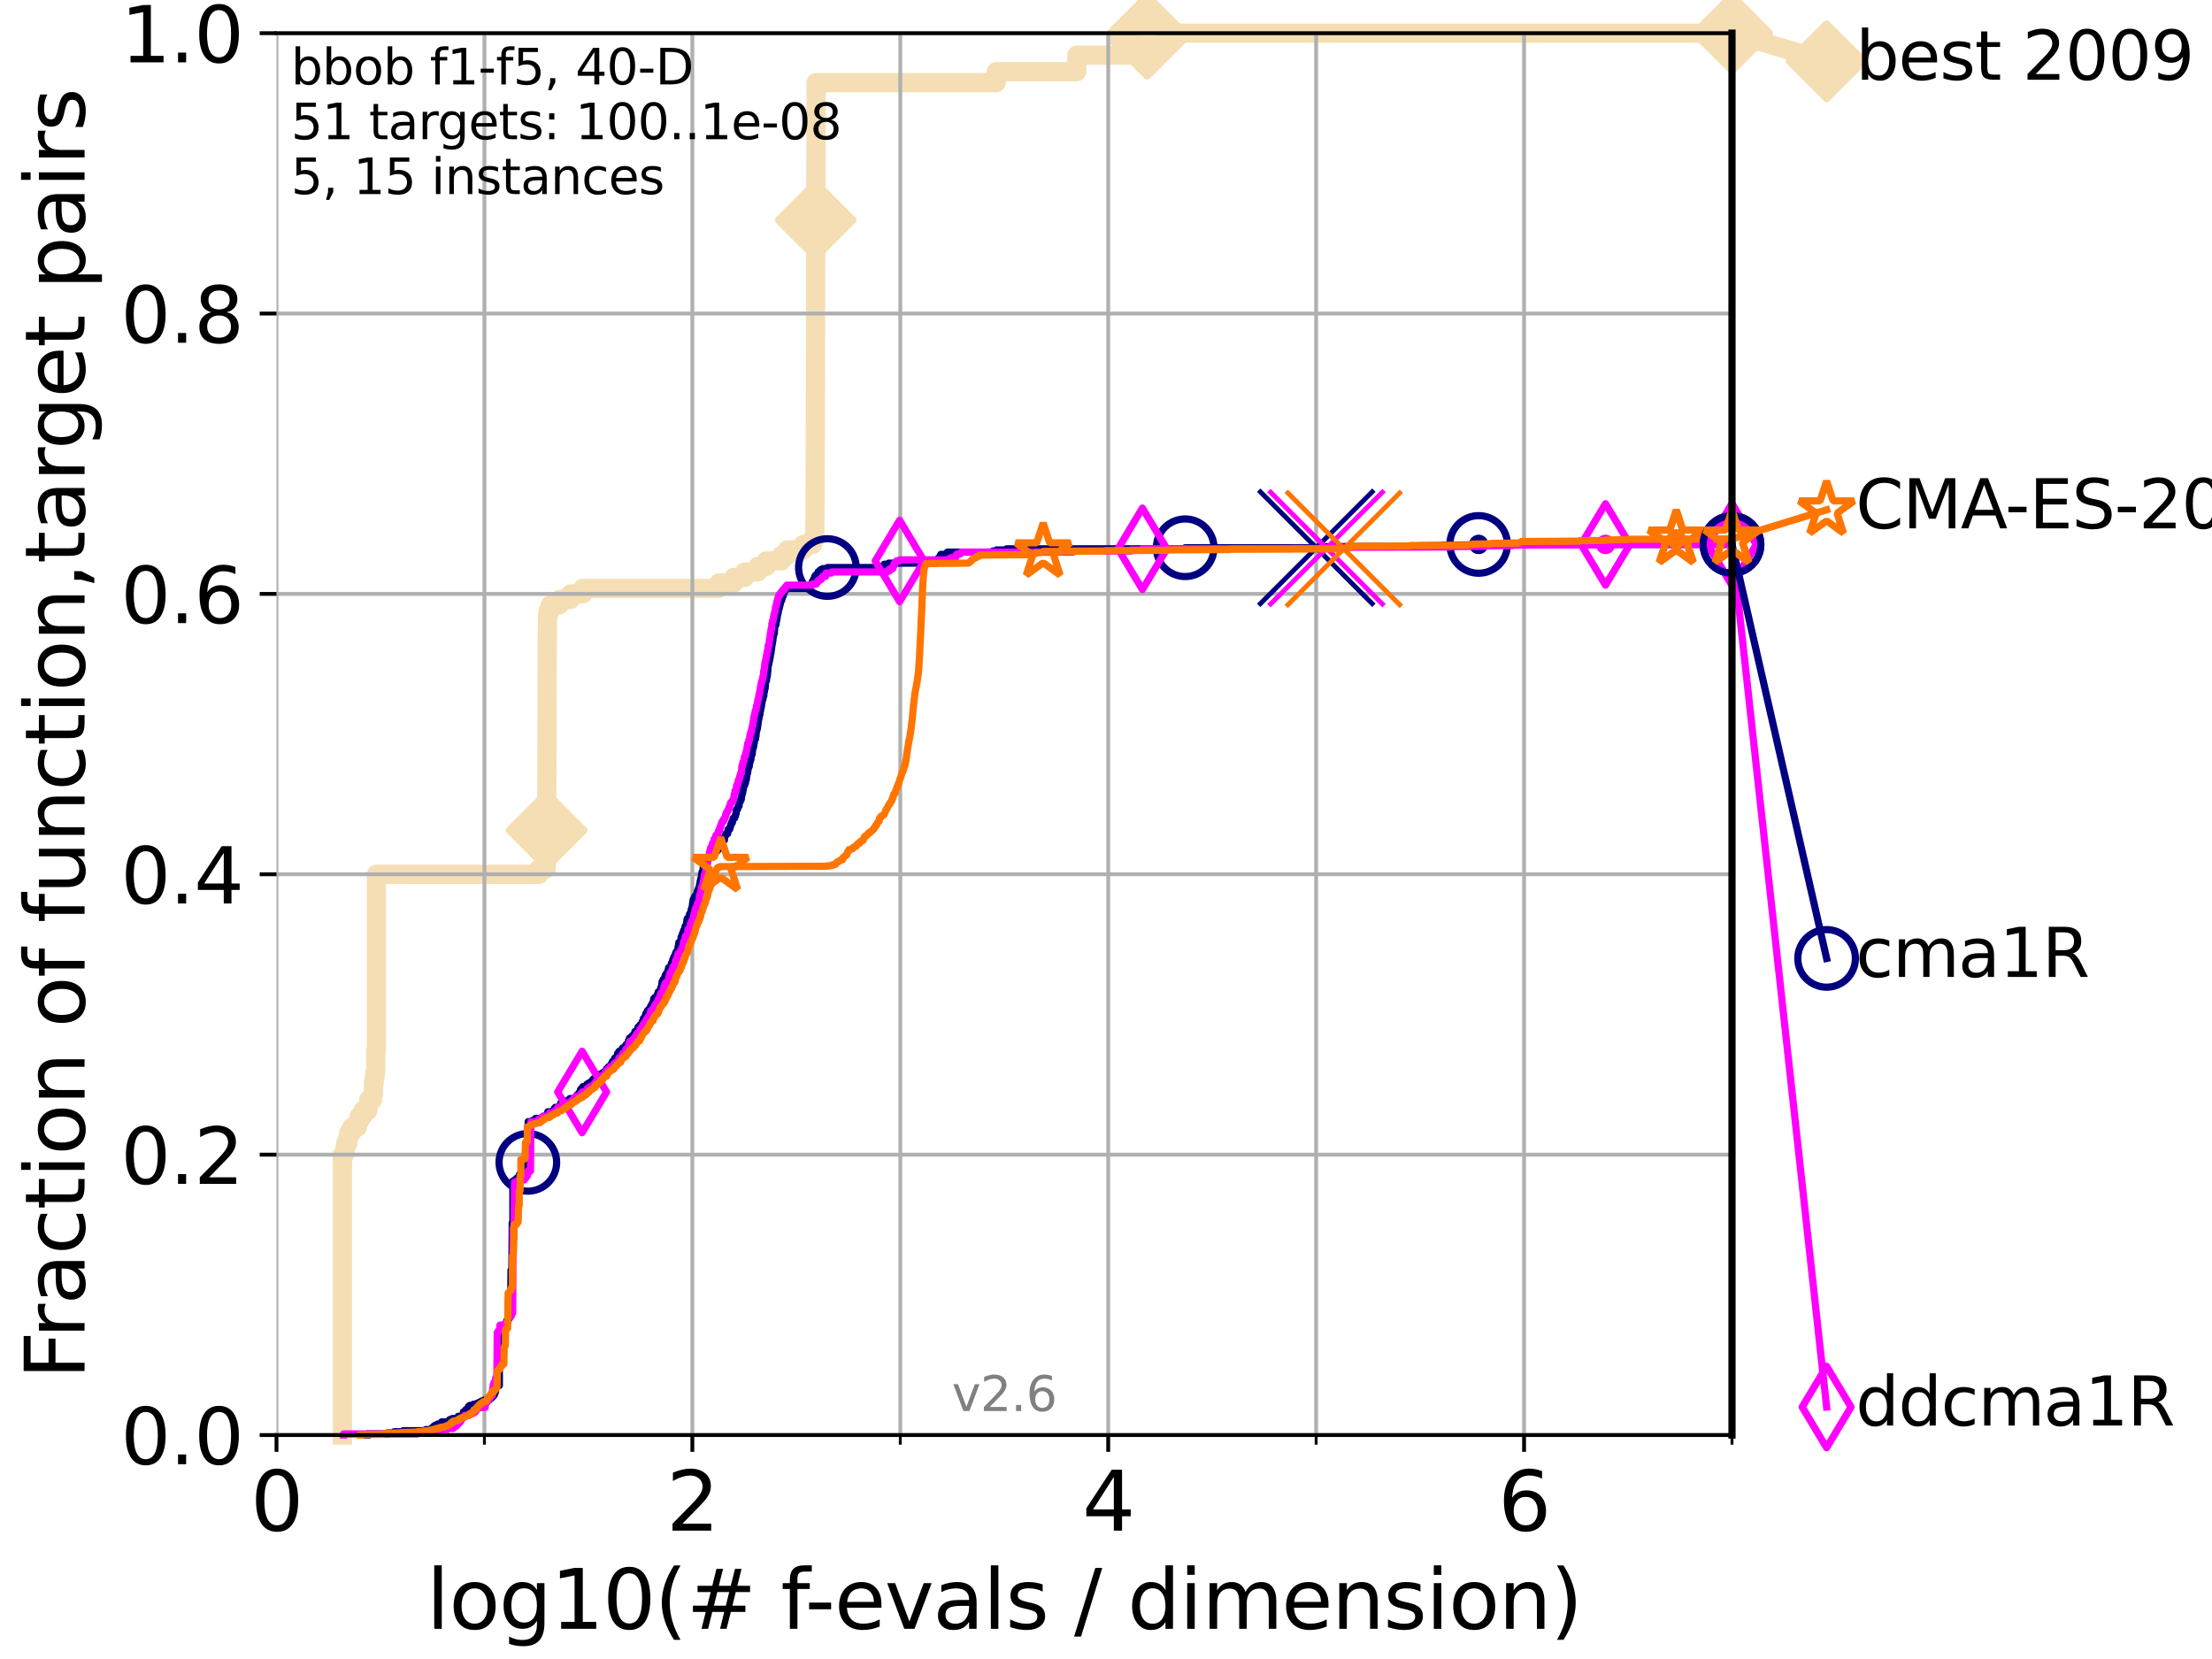<?xml version="1.0" encoding="utf-8" standalone="no"?>
<!DOCTYPE svg PUBLIC "-//W3C//DTD SVG 1.1//EN"
  "http://www.w3.org/Graphics/SVG/1.1/DTD/svg11.dtd">
<svg xmlns:xlink="http://www.w3.org/1999/xlink" width="460.8pt" height="345.6pt" viewBox="0 0 460.8 345.6" xmlns="http://www.w3.org/2000/svg" version="1.1">
 <defs>
  <style type="text/css">*{stroke-linejoin: round; stroke-linecap: butt}</style>
 </defs>
 <g id="figure_1">
  <g id="patch_1">
   <path d="M 0 345.6 
L 460.8 345.6 
L 460.8 0 
L 0 0 
z
" style="fill: #ffffff"/>
  </g>
  <g id="axes_1">
   <g id="patch_2">
    <path d="M 57.6 298.944 
L 360.806 298.944 
L 360.806 6.912 
L 57.6 6.912 
z
" style="fill: #ffffff"/>
   </g>
   <g id="line2d_1">
    <path d="M 71.332 298.944 
L 71.332 240.538 
L 71.78 240.538 
L 71.78 239.392 
L 72 239.392 
L 72 238.247 
L 72.432 238.247 
L 72.432 237.102 
L 72.645 237.102 
L 72.645 235.957 
L 73.268 235.957 
L 73.268 234.811 
L 74.457 234.811 
L 74.457 233.666 
L 74.837 233.666 
L 74.837 232.521 
L 75.575 232.521 
L 75.575 231.376 
L 76.63 231.376 
L 76.63 230.231 
L 76.8 230.231 
L 76.8 229.085 
L 77.629 229.085 
L 77.629 227.94 
L 77.79 227.94 
L 77.79 225.65 
L 77.95 225.65 
L 77.95 224.504 
L 78.109 224.504 
L 78.109 223.359 
L 78.267 223.359 
L 78.267 218.778 
L 78.423 218.778 
L 78.423 182.131 
L 112.283 182.131 
L 112.283 180.986 
L 113.789 180.986 
L 113.884 168.389 
L 113.907 168.389 
L 114.001 132.887 
L 114.025 132.887 
L 114.048 128.306 
L 114.211 128.306 
L 114.211 127.16 
L 114.624 127.16 
L 114.624 126.015 
L 116.543 126.015 
L 116.543 124.87 
L 118.836 124.87 
L 118.836 123.725 
L 121.393 123.725 
L 121.393 122.58 
L 149.768 122.58 
L 149.768 121.434 
L 152.871 121.434 
L 152.871 120.289 
L 155.13 120.289 
L 155.13 119.144 
L 157.86 119.144 
L 157.86 117.999 
L 159.658 117.999 
L 159.658 116.853 
L 162.791 116.853 
L 162.791 115.708 
L 163.983 115.708 
L 163.983 114.563 
L 167.332 114.563 
L 167.332 113.418 
L 169.284 113.418 
L 169.284 112.273 
L 169.743 112.273 
L 169.849 90.513 
L 169.854 90.513 
L 169.956 33.252 
L 169.979 33.252 
L 170.012 17.219 
L 207.532 17.219 
L 207.532 14.929 
L 224.312 14.929 
L 224.312 11.493 
L 238.976 11.493 
L 238.977 6.912 
L 360.806 6.912 
L 360.806 6.912 
" style="fill: none; stroke: #f5deb3; stroke-width: 4; stroke-linecap: square"/>
   </g>
   <g id="line2d_2">
    <defs>
     <path id="m68960b10fe" d="M -0 7.778 
L 7.778 0 
L 0 -7.778 
L -7.778 -0 
z
" style="stroke: #f5deb3; stroke-width: 1.5; stroke-linejoin: miter"/>
    </defs>
    <g>
     <use xlink:href="#m68960b10fe" x="113.86" y="172.969" style="fill: #f5deb3; stroke: #f5deb3; stroke-width: 1.5; stroke-linejoin: miter"/>
     <use xlink:href="#m68960b10fe" x="169.911" y="45.85" style="fill: #f5deb3; stroke: #f5deb3; stroke-width: 1.5; stroke-linejoin: miter"/>
     <use xlink:href="#m68960b10fe" x="238.977" y="8.057" style="fill: #f5deb3; stroke: #f5deb3; stroke-width: 1.5; stroke-linejoin: miter"/>
     <use xlink:href="#m68960b10fe" x="238.977" y="6.912" style="fill: #f5deb3; stroke: #f5deb3; stroke-width: 1.5; stroke-linejoin: miter"/>
     <use xlink:href="#m68960b10fe" x="360.806" y="6.912" style="fill: #f5deb3; stroke: #f5deb3; stroke-width: 1.5; stroke-linejoin: miter"/>
    </g>
   </g>
   <g id="line2d_3">
    <path style="fill: none; stroke: #f5deb3; stroke-width: 4; stroke-linecap: square"/>
    <g/>
   </g>
   <g id="line2d_4">
    <path d="M 360.806 6.912 
L 380.515 12.753 
" style="fill: none; stroke: #f5deb3; stroke-width: 4; stroke-linecap: square"/>
    <g>
     <use xlink:href="#m68960b10fe" x="360.806" y="6.912" style="fill: #f5deb3; stroke: #f5deb3; stroke-width: 1.5; stroke-linejoin: miter"/>
     <use xlink:href="#m68960b10fe" x="380.515" y="12.753" style="fill: #f5deb3; stroke: #f5deb3; stroke-width: 1.5; stroke-linejoin: miter"/>
    </g>
   </g>
   <g id="matplotlib.axis_1">
    <g id="xtick_1">
     <g id="line2d_5">
      <path d="M 57.6 298.944 
L 57.6 6.912 
" clip-path="url(#p9883300499)" style="fill: none; stroke: #b0b0b0; stroke-width: 0.8; stroke-linecap: square"/>
     </g>
     <g id="line2d_6">
      <defs>
       <path id="md4e17b6476" d="M 0 0 
L 0 3.5 
" style="stroke: #000000; stroke-width: 0.8"/>
      </defs>
      <g>
       <use xlink:href="#md4e17b6476" x="57.6" y="298.944" style="stroke: #000000; stroke-width: 0.8"/>
      </g>
     </g>
     <g id="text_1">
      <!-- 0 -->
      <g transform="translate(52.192 318.861)scale(0.17 -0.17)">
       <defs>
        <path id="DejaVuSans-30" d="M 2034 4250 
Q 1547 4250 1301 3770 
Q 1056 3291 1056 2328 
Q 1056 1369 1301 889 
Q 1547 409 2034 409 
Q 2525 409 2770 889 
Q 3016 1369 3016 2328 
Q 3016 3291 2770 3770 
Q 2525 4250 2034 4250 
z
M 2034 4750 
Q 2819 4750 3233 4129 
Q 3647 3509 3647 2328 
Q 3647 1150 3233 529 
Q 2819 -91 2034 -91 
Q 1250 -91 836 529 
Q 422 1150 422 2328 
Q 422 3509 836 4129 
Q 1250 4750 2034 4750 
z
" transform="scale(0.016)"/>
       </defs>
       <use xlink:href="#DejaVuSans-30"/>
      </g>
     </g>
    </g>
    <g id="xtick_2">
     <g id="line2d_7">
      <path d="M 144.23 298.944 
L 144.23 6.912 
" clip-path="url(#p9883300499)" style="fill: none; stroke: #b0b0b0; stroke-width: 0.8; stroke-linecap: square"/>
     </g>
     <g id="line2d_8">
      <g>
       <use xlink:href="#md4e17b6476" x="144.23" y="298.944" style="stroke: #000000; stroke-width: 0.8"/>
      </g>
     </g>
     <g id="text_2">
      <!-- 2 -->
      <g transform="translate(138.822 318.861)scale(0.17 -0.17)">
       <defs>
        <path id="DejaVuSans-32" d="M 1228 531 
L 3431 531 
L 3431 0 
L 469 0 
L 469 531 
Q 828 903 1448 1529 
Q 2069 2156 2228 2338 
Q 2531 2678 2651 2914 
Q 2772 3150 2772 3378 
Q 2772 3750 2511 3984 
Q 2250 4219 1831 4219 
Q 1534 4219 1204 4116 
Q 875 4013 500 3803 
L 500 4441 
Q 881 4594 1212 4672 
Q 1544 4750 1819 4750 
Q 2544 4750 2975 4387 
Q 3406 4025 3406 3419 
Q 3406 3131 3298 2873 
Q 3191 2616 2906 2266 
Q 2828 2175 2409 1742 
Q 1991 1309 1228 531 
z
" transform="scale(0.016)"/>
       </defs>
       <use xlink:href="#DejaVuSans-32"/>
      </g>
     </g>
    </g>
    <g id="xtick_3">
     <g id="line2d_9">
      <path d="M 230.861 298.944 
L 230.861 6.912 
" clip-path="url(#p9883300499)" style="fill: none; stroke: #b0b0b0; stroke-width: 0.8; stroke-linecap: square"/>
     </g>
     <g id="line2d_10">
      <g>
       <use xlink:href="#md4e17b6476" x="230.861" y="298.944" style="stroke: #000000; stroke-width: 0.8"/>
      </g>
     </g>
     <g id="text_3">
      <!-- 4 -->
      <g transform="translate(225.453 318.861)scale(0.17 -0.17)">
       <defs>
        <path id="DejaVuSans-34" d="M 2419 4116 
L 825 1625 
L 2419 1625 
L 2419 4116 
z
M 2253 4666 
L 3047 4666 
L 3047 1625 
L 3713 1625 
L 3713 1100 
L 3047 1100 
L 3047 0 
L 2419 0 
L 2419 1100 
L 313 1100 
L 313 1709 
L 2253 4666 
z
" transform="scale(0.016)"/>
       </defs>
       <use xlink:href="#DejaVuSans-34"/>
      </g>
     </g>
    </g>
    <g id="xtick_4">
     <g id="line2d_11">
      <path d="M 317.491 298.944 
L 317.491 6.912 
" clip-path="url(#p9883300499)" style="fill: none; stroke: #b0b0b0; stroke-width: 0.8; stroke-linecap: square"/>
     </g>
     <g id="line2d_12">
      <g>
       <use xlink:href="#md4e17b6476" x="317.491" y="298.944" style="stroke: #000000; stroke-width: 0.8"/>
      </g>
     </g>
     <g id="text_4">
      <!-- 6 -->
      <g transform="translate(312.083 318.861)scale(0.17 -0.17)">
       <defs>
        <path id="DejaVuSans-36" d="M 2113 2584 
Q 1688 2584 1439 2293 
Q 1191 2003 1191 1497 
Q 1191 994 1439 701 
Q 1688 409 2113 409 
Q 2538 409 2786 701 
Q 3034 994 3034 1497 
Q 3034 2003 2786 2293 
Q 2538 2584 2113 2584 
z
M 3366 4563 
L 3366 3988 
Q 3128 4100 2886 4159 
Q 2644 4219 2406 4219 
Q 1781 4219 1451 3797 
Q 1122 3375 1075 2522 
Q 1259 2794 1537 2939 
Q 1816 3084 2150 3084 
Q 2853 3084 3261 2657 
Q 3669 2231 3669 1497 
Q 3669 778 3244 343 
Q 2819 -91 2113 -91 
Q 1303 -91 875 529 
Q 447 1150 447 2328 
Q 447 3434 972 4092 
Q 1497 4750 2381 4750 
Q 2619 4750 2861 4703 
Q 3103 4656 3366 4563 
z
" transform="scale(0.016)"/>
       </defs>
       <use xlink:href="#DejaVuSans-36"/>
      </g>
     </g>
    </g>
    <g id="xtick_5">
     <g id="line2d_13">
      <path d="M 100.915 298.944 
L 100.915 6.912 
" clip-path="url(#p9883300499)" style="fill: none; stroke: #b0b0b0; stroke-width: 0.8; stroke-linecap: square"/>
     </g>
     <g id="line2d_14">
      <defs>
       <path id="mc6ce97be4c" d="M 0 0 
L 0 2 
" style="stroke: #000000; stroke-width: 0.6"/>
      </defs>
      <g>
       <use xlink:href="#mc6ce97be4c" x="100.915" y="298.944" style="stroke: #000000; stroke-width: 0.6"/>
      </g>
     </g>
    </g>
    <g id="xtick_6">
     <g id="line2d_15">
      <path d="M 187.546 298.944 
L 187.546 6.912 
" clip-path="url(#p9883300499)" style="fill: none; stroke: #b0b0b0; stroke-width: 0.8; stroke-linecap: square"/>
     </g>
     <g id="line2d_16">
      <g>
       <use xlink:href="#mc6ce97be4c" x="187.546" y="298.944" style="stroke: #000000; stroke-width: 0.6"/>
      </g>
     </g>
    </g>
    <g id="xtick_7">
     <g id="line2d_17">
      <path d="M 274.176 298.944 
L 274.176 6.912 
" clip-path="url(#p9883300499)" style="fill: none; stroke: #b0b0b0; stroke-width: 0.8; stroke-linecap: square"/>
     </g>
     <g id="line2d_18">
      <g>
       <use xlink:href="#mc6ce97be4c" x="274.176" y="298.944" style="stroke: #000000; stroke-width: 0.6"/>
      </g>
     </g>
    </g>
    <g id="xtick_8">
     <g id="line2d_19">
      <path d="M 360.806 298.944 
L 360.806 6.912 
" clip-path="url(#p9883300499)" style="fill: none; stroke: #b0b0b0; stroke-width: 0.8; stroke-linecap: square"/>
     </g>
     <g id="line2d_20">
      <g>
       <use xlink:href="#mc6ce97be4c" x="360.806" y="298.944" style="stroke: #000000; stroke-width: 0.6"/>
      </g>
     </g>
    </g>
    <g id="text_5">
     <!-- log10(# f-evals / dimension) -->
     <g transform="translate(88.823 339.314)scale(0.17 -0.17)">
      <defs>
       <path id="DejaVuSans-6c" d="M 603 4863 
L 1178 4863 
L 1178 0 
L 603 0 
L 603 4863 
z
" transform="scale(0.016)"/>
       <path id="DejaVuSans-6f" d="M 1959 3097 
Q 1497 3097 1228 2736 
Q 959 2375 959 1747 
Q 959 1119 1226 758 
Q 1494 397 1959 397 
Q 2419 397 2687 759 
Q 2956 1122 2956 1747 
Q 2956 2369 2687 2733 
Q 2419 3097 1959 3097 
z
M 1959 3584 
Q 2709 3584 3137 3096 
Q 3566 2609 3566 1747 
Q 3566 888 3137 398 
Q 2709 -91 1959 -91 
Q 1206 -91 779 398 
Q 353 888 353 1747 
Q 353 2609 779 3096 
Q 1206 3584 1959 3584 
z
" transform="scale(0.016)"/>
       <path id="DejaVuSans-67" d="M 2906 1791 
Q 2906 2416 2648 2759 
Q 2391 3103 1925 3103 
Q 1463 3103 1205 2759 
Q 947 2416 947 1791 
Q 947 1169 1205 825 
Q 1463 481 1925 481 
Q 2391 481 2648 825 
Q 2906 1169 2906 1791 
z
M 3481 434 
Q 3481 -459 3084 -895 
Q 2688 -1331 1869 -1331 
Q 1566 -1331 1297 -1286 
Q 1028 -1241 775 -1147 
L 775 -588 
Q 1028 -725 1275 -790 
Q 1522 -856 1778 -856 
Q 2344 -856 2625 -561 
Q 2906 -266 2906 331 
L 2906 616 
Q 2728 306 2450 153 
Q 2172 0 1784 0 
Q 1141 0 747 490 
Q 353 981 353 1791 
Q 353 2603 747 3093 
Q 1141 3584 1784 3584 
Q 2172 3584 2450 3431 
Q 2728 3278 2906 2969 
L 2906 3500 
L 3481 3500 
L 3481 434 
z
" transform="scale(0.016)"/>
       <path id="DejaVuSans-31" d="M 794 531 
L 1825 531 
L 1825 4091 
L 703 3866 
L 703 4441 
L 1819 4666 
L 2450 4666 
L 2450 531 
L 3481 531 
L 3481 0 
L 794 0 
L 794 531 
z
" transform="scale(0.016)"/>
       <path id="DejaVuSans-28" d="M 1984 4856 
Q 1566 4138 1362 3434 
Q 1159 2731 1159 2009 
Q 1159 1288 1364 580 
Q 1569 -128 1984 -844 
L 1484 -844 
Q 1016 -109 783 600 
Q 550 1309 550 2009 
Q 550 2706 781 3412 
Q 1013 4119 1484 4856 
L 1984 4856 
z
" transform="scale(0.016)"/>
       <path id="DejaVuSans-23" d="M 3272 2816 
L 2363 2816 
L 2100 1772 
L 3016 1772 
L 3272 2816 
z
M 2803 4594 
L 2478 3297 
L 3391 3297 
L 3719 4594 
L 4219 4594 
L 3897 3297 
L 4872 3297 
L 4872 2816 
L 3775 2816 
L 3519 1772 
L 4513 1772 
L 4513 1294 
L 3397 1294 
L 3072 0 
L 2572 0 
L 2894 1294 
L 1978 1294 
L 1656 0 
L 1153 0 
L 1478 1294 
L 494 1294 
L 494 1772 
L 1594 1772 
L 1856 2816 
L 850 2816 
L 850 3297 
L 1978 3297 
L 2297 4594 
L 2803 4594 
z
" transform="scale(0.016)"/>
       <path id="DejaVuSans-20" transform="scale(0.016)"/>
       <path id="DejaVuSans-66" d="M 2375 4863 
L 2375 4384 
L 1825 4384 
Q 1516 4384 1395 4259 
Q 1275 4134 1275 3809 
L 1275 3500 
L 2222 3500 
L 2222 3053 
L 1275 3053 
L 1275 0 
L 697 0 
L 697 3053 
L 147 3053 
L 147 3500 
L 697 3500 
L 697 3744 
Q 697 4328 969 4595 
Q 1241 4863 1831 4863 
L 2375 4863 
z
" transform="scale(0.016)"/>
       <path id="DejaVuSans-2d" d="M 313 2009 
L 1997 2009 
L 1997 1497 
L 313 1497 
L 313 2009 
z
" transform="scale(0.016)"/>
       <path id="DejaVuSans-65" d="M 3597 1894 
L 3597 1613 
L 953 1613 
Q 991 1019 1311 708 
Q 1631 397 2203 397 
Q 2534 397 2845 478 
Q 3156 559 3463 722 
L 3463 178 
Q 3153 47 2828 -22 
Q 2503 -91 2169 -91 
Q 1331 -91 842 396 
Q 353 884 353 1716 
Q 353 2575 817 3079 
Q 1281 3584 2069 3584 
Q 2775 3584 3186 3129 
Q 3597 2675 3597 1894 
z
M 3022 2063 
Q 3016 2534 2758 2815 
Q 2500 3097 2075 3097 
Q 1594 3097 1305 2825 
Q 1016 2553 972 2059 
L 3022 2063 
z
" transform="scale(0.016)"/>
       <path id="DejaVuSans-76" d="M 191 3500 
L 800 3500 
L 1894 563 
L 2988 3500 
L 3597 3500 
L 2284 0 
L 1503 0 
L 191 3500 
z
" transform="scale(0.016)"/>
       <path id="DejaVuSans-61" d="M 2194 1759 
Q 1497 1759 1228 1600 
Q 959 1441 959 1056 
Q 959 750 1161 570 
Q 1363 391 1709 391 
Q 2188 391 2477 730 
Q 2766 1069 2766 1631 
L 2766 1759 
L 2194 1759 
z
M 3341 1997 
L 3341 0 
L 2766 0 
L 2766 531 
Q 2569 213 2275 61 
Q 1981 -91 1556 -91 
Q 1019 -91 701 211 
Q 384 513 384 1019 
Q 384 1609 779 1909 
Q 1175 2209 1959 2209 
L 2766 2209 
L 2766 2266 
Q 2766 2663 2505 2880 
Q 2244 3097 1772 3097 
Q 1472 3097 1187 3025 
Q 903 2953 641 2809 
L 641 3341 
Q 956 3463 1253 3523 
Q 1550 3584 1831 3584 
Q 2591 3584 2966 3190 
Q 3341 2797 3341 1997 
z
" transform="scale(0.016)"/>
       <path id="DejaVuSans-73" d="M 2834 3397 
L 2834 2853 
Q 2591 2978 2328 3040 
Q 2066 3103 1784 3103 
Q 1356 3103 1142 2972 
Q 928 2841 928 2578 
Q 928 2378 1081 2264 
Q 1234 2150 1697 2047 
L 1894 2003 
Q 2506 1872 2764 1633 
Q 3022 1394 3022 966 
Q 3022 478 2636 193 
Q 2250 -91 1575 -91 
Q 1294 -91 989 -36 
Q 684 19 347 128 
L 347 722 
Q 666 556 975 473 
Q 1284 391 1588 391 
Q 1994 391 2212 530 
Q 2431 669 2431 922 
Q 2431 1156 2273 1281 
Q 2116 1406 1581 1522 
L 1381 1569 
Q 847 1681 609 1914 
Q 372 2147 372 2553 
Q 372 3047 722 3315 
Q 1072 3584 1716 3584 
Q 2034 3584 2315 3537 
Q 2597 3491 2834 3397 
z
" transform="scale(0.016)"/>
       <path id="DejaVuSans-2f" d="M 1625 4666 
L 2156 4666 
L 531 -594 
L 0 -594 
L 1625 4666 
z
" transform="scale(0.016)"/>
       <path id="DejaVuSans-64" d="M 2906 2969 
L 2906 4863 
L 3481 4863 
L 3481 0 
L 2906 0 
L 2906 525 
Q 2725 213 2448 61 
Q 2172 -91 1784 -91 
Q 1150 -91 751 415 
Q 353 922 353 1747 
Q 353 2572 751 3078 
Q 1150 3584 1784 3584 
Q 2172 3584 2448 3432 
Q 2725 3281 2906 2969 
z
M 947 1747 
Q 947 1113 1208 752 
Q 1469 391 1925 391 
Q 2381 391 2643 752 
Q 2906 1113 2906 1747 
Q 2906 2381 2643 2742 
Q 2381 3103 1925 3103 
Q 1469 3103 1208 2742 
Q 947 2381 947 1747 
z
" transform="scale(0.016)"/>
       <path id="DejaVuSans-69" d="M 603 3500 
L 1178 3500 
L 1178 0 
L 603 0 
L 603 3500 
z
M 603 4863 
L 1178 4863 
L 1178 4134 
L 603 4134 
L 603 4863 
z
" transform="scale(0.016)"/>
       <path id="DejaVuSans-6d" d="M 3328 2828 
Q 3544 3216 3844 3400 
Q 4144 3584 4550 3584 
Q 5097 3584 5394 3201 
Q 5691 2819 5691 2113 
L 5691 0 
L 5113 0 
L 5113 2094 
Q 5113 2597 4934 2840 
Q 4756 3084 4391 3084 
Q 3944 3084 3684 2787 
Q 3425 2491 3425 1978 
L 3425 0 
L 2847 0 
L 2847 2094 
Q 2847 2600 2669 2842 
Q 2491 3084 2119 3084 
Q 1678 3084 1418 2786 
Q 1159 2488 1159 1978 
L 1159 0 
L 581 0 
L 581 3500 
L 1159 3500 
L 1159 2956 
Q 1356 3278 1631 3431 
Q 1906 3584 2284 3584 
Q 2666 3584 2933 3390 
Q 3200 3197 3328 2828 
z
" transform="scale(0.016)"/>
       <path id="DejaVuSans-6e" d="M 3513 2113 
L 3513 0 
L 2938 0 
L 2938 2094 
Q 2938 2591 2744 2837 
Q 2550 3084 2163 3084 
Q 1697 3084 1428 2787 
Q 1159 2491 1159 1978 
L 1159 0 
L 581 0 
L 581 3500 
L 1159 3500 
L 1159 2956 
Q 1366 3272 1645 3428 
Q 1925 3584 2291 3584 
Q 2894 3584 3203 3211 
Q 3513 2838 3513 2113 
z
" transform="scale(0.016)"/>
       <path id="DejaVuSans-29" d="M 513 4856 
L 1013 4856 
Q 1481 4119 1714 3412 
Q 1947 2706 1947 2009 
Q 1947 1309 1714 600 
Q 1481 -109 1013 -844 
L 513 -844 
Q 928 -128 1133 580 
Q 1338 1288 1338 2009 
Q 1338 2731 1133 3434 
Q 928 4138 513 4856 
z
" transform="scale(0.016)"/>
      </defs>
      <use xlink:href="#DejaVuSans-6c"/>
      <use xlink:href="#DejaVuSans-6f" x="27.783"/>
      <use xlink:href="#DejaVuSans-67" x="88.965"/>
      <use xlink:href="#DejaVuSans-31" x="152.441"/>
      <use xlink:href="#DejaVuSans-30" x="216.064"/>
      <use xlink:href="#DejaVuSans-28" x="279.688"/>
      <use xlink:href="#DejaVuSans-23" x="318.701"/>
      <use xlink:href="#DejaVuSans-20" x="402.49"/>
      <use xlink:href="#DejaVuSans-66" x="434.277"/>
      <use xlink:href="#DejaVuSans-2d" x="463.982"/>
      <use xlink:href="#DejaVuSans-65" x="500.066"/>
      <use xlink:href="#DejaVuSans-76" x="561.59"/>
      <use xlink:href="#DejaVuSans-61" x="620.77"/>
      <use xlink:href="#DejaVuSans-6c" x="682.049"/>
      <use xlink:href="#DejaVuSans-73" x="709.832"/>
      <use xlink:href="#DejaVuSans-20" x="761.932"/>
      <use xlink:href="#DejaVuSans-2f" x="793.719"/>
      <use xlink:href="#DejaVuSans-20" x="827.41"/>
      <use xlink:href="#DejaVuSans-64" x="859.197"/>
      <use xlink:href="#DejaVuSans-69" x="922.674"/>
      <use xlink:href="#DejaVuSans-6d" x="950.457"/>
      <use xlink:href="#DejaVuSans-65" x="1047.869"/>
      <use xlink:href="#DejaVuSans-6e" x="1109.393"/>
      <use xlink:href="#DejaVuSans-73" x="1172.771"/>
      <use xlink:href="#DejaVuSans-69" x="1224.871"/>
      <use xlink:href="#DejaVuSans-6f" x="1252.654"/>
      <use xlink:href="#DejaVuSans-6e" x="1313.836"/>
      <use xlink:href="#DejaVuSans-29" x="1377.215"/>
     </g>
    </g>
   </g>
   <g id="matplotlib.axis_2">
    <g id="ytick_1">
     <g id="line2d_21">
      <path d="M 57.6 298.944 
L 360.806 298.944 
" clip-path="url(#p9883300499)" style="fill: none; stroke: #b0b0b0; stroke-width: 0.8; stroke-linecap: square"/>
     </g>
     <g id="line2d_22">
      <defs>
       <path id="mc5ebbef6e3" d="M 0 0 
L -3.5 0 
" style="stroke: #000000; stroke-width: 0.8"/>
      </defs>
      <g>
       <use xlink:href="#mc5ebbef6e3" x="57.6" y="298.944" style="stroke: #000000; stroke-width: 0.8"/>
      </g>
     </g>
     <g id="text_6">
      <!-- 0.0 -->
      <g transform="translate(25.155 305.023)scale(0.16 -0.16)">
       <defs>
        <path id="DejaVuSans-2e" d="M 684 794 
L 1344 794 
L 1344 0 
L 684 0 
L 684 794 
z
" transform="scale(0.016)"/>
       </defs>
       <use xlink:href="#DejaVuSans-30"/>
       <use xlink:href="#DejaVuSans-2e" x="63.623"/>
       <use xlink:href="#DejaVuSans-30" x="95.41"/>
      </g>
     </g>
    </g>
    <g id="ytick_2">
     <g id="line2d_23">
      <path d="M 57.6 240.538 
L 360.806 240.538 
" clip-path="url(#p9883300499)" style="fill: none; stroke: #b0b0b0; stroke-width: 0.8; stroke-linecap: square"/>
     </g>
     <g id="line2d_24">
      <g>
       <use xlink:href="#mc5ebbef6e3" x="57.6" y="240.538" style="stroke: #000000; stroke-width: 0.8"/>
      </g>
     </g>
     <g id="text_7">
      <!-- 0.2 -->
      <g transform="translate(25.155 246.616)scale(0.16 -0.16)">
       <use xlink:href="#DejaVuSans-30"/>
       <use xlink:href="#DejaVuSans-2e" x="63.623"/>
       <use xlink:href="#DejaVuSans-32" x="95.41"/>
      </g>
     </g>
    </g>
    <g id="ytick_3">
     <g id="line2d_25">
      <path d="M 57.6 182.131 
L 360.806 182.131 
" clip-path="url(#p9883300499)" style="fill: none; stroke: #b0b0b0; stroke-width: 0.8; stroke-linecap: square"/>
     </g>
     <g id="line2d_26">
      <g>
       <use xlink:href="#mc5ebbef6e3" x="57.6" y="182.131" style="stroke: #000000; stroke-width: 0.8"/>
      </g>
     </g>
     <g id="text_8">
      <!-- 0.4 -->
      <g transform="translate(25.155 188.21)scale(0.16 -0.16)">
       <use xlink:href="#DejaVuSans-30"/>
       <use xlink:href="#DejaVuSans-2e" x="63.623"/>
       <use xlink:href="#DejaVuSans-34" x="95.41"/>
      </g>
     </g>
    </g>
    <g id="ytick_4">
     <g id="line2d_27">
      <path d="M 57.6 123.725 
L 360.806 123.725 
" clip-path="url(#p9883300499)" style="fill: none; stroke: #b0b0b0; stroke-width: 0.8; stroke-linecap: square"/>
     </g>
     <g id="line2d_28">
      <g>
       <use xlink:href="#mc5ebbef6e3" x="57.6" y="123.725" style="stroke: #000000; stroke-width: 0.8"/>
      </g>
     </g>
     <g id="text_9">
      <!-- 0.6 -->
      <g transform="translate(25.155 129.804)scale(0.16 -0.16)">
       <use xlink:href="#DejaVuSans-30"/>
       <use xlink:href="#DejaVuSans-2e" x="63.623"/>
       <use xlink:href="#DejaVuSans-36" x="95.41"/>
      </g>
     </g>
    </g>
    <g id="ytick_5">
     <g id="line2d_29">
      <path d="M 57.6 65.318 
L 360.806 65.318 
" clip-path="url(#p9883300499)" style="fill: none; stroke: #b0b0b0; stroke-width: 0.8; stroke-linecap: square"/>
     </g>
     <g id="line2d_30">
      <g>
       <use xlink:href="#mc5ebbef6e3" x="57.6" y="65.318" style="stroke: #000000; stroke-width: 0.8"/>
      </g>
     </g>
     <g id="text_10">
      <!-- 0.8 -->
      <g transform="translate(25.155 71.397)scale(0.16 -0.16)">
       <defs>
        <path id="DejaVuSans-38" d="M 2034 2216 
Q 1584 2216 1326 1975 
Q 1069 1734 1069 1313 
Q 1069 891 1326 650 
Q 1584 409 2034 409 
Q 2484 409 2743 651 
Q 3003 894 3003 1313 
Q 3003 1734 2745 1975 
Q 2488 2216 2034 2216 
z
M 1403 2484 
Q 997 2584 770 2862 
Q 544 3141 544 3541 
Q 544 4100 942 4425 
Q 1341 4750 2034 4750 
Q 2731 4750 3128 4425 
Q 3525 4100 3525 3541 
Q 3525 3141 3298 2862 
Q 3072 2584 2669 2484 
Q 3125 2378 3379 2068 
Q 3634 1759 3634 1313 
Q 3634 634 3220 271 
Q 2806 -91 2034 -91 
Q 1263 -91 848 271 
Q 434 634 434 1313 
Q 434 1759 690 2068 
Q 947 2378 1403 2484 
z
M 1172 3481 
Q 1172 3119 1398 2916 
Q 1625 2713 2034 2713 
Q 2441 2713 2670 2916 
Q 2900 3119 2900 3481 
Q 2900 3844 2670 4047 
Q 2441 4250 2034 4250 
Q 1625 4250 1398 4047 
Q 1172 3844 1172 3481 
z
" transform="scale(0.016)"/>
       </defs>
       <use xlink:href="#DejaVuSans-30"/>
       <use xlink:href="#DejaVuSans-2e" x="63.623"/>
       <use xlink:href="#DejaVuSans-38" x="95.41"/>
      </g>
     </g>
    </g>
    <g id="ytick_6">
     <g id="line2d_31">
      <path d="M 57.6 6.912 
L 360.806 6.912 
" clip-path="url(#p9883300499)" style="fill: none; stroke: #b0b0b0; stroke-width: 0.8; stroke-linecap: square"/>
     </g>
     <g id="line2d_32">
      <g>
       <use xlink:href="#mc5ebbef6e3" x="57.6" y="6.912" style="stroke: #000000; stroke-width: 0.8"/>
      </g>
     </g>
     <g id="text_11">
      <!-- 1.0 -->
      <g transform="translate(25.155 12.991)scale(0.16 -0.16)">
       <use xlink:href="#DejaVuSans-31"/>
       <use xlink:href="#DejaVuSans-2e" x="63.623"/>
       <use xlink:href="#DejaVuSans-30" x="95.41"/>
      </g>
     </g>
    </g>
    <g id="text_12">
     <!-- Fraction of function,target pairs -->
     <g transform="translate(17.62 287.313)rotate(-90)scale(0.17 -0.17)">
      <defs>
       <path id="DejaVuSans-46" d="M 628 4666 
L 3309 4666 
L 3309 4134 
L 1259 4134 
L 1259 2759 
L 3109 2759 
L 3109 2228 
L 1259 2228 
L 1259 0 
L 628 0 
L 628 4666 
z
" transform="scale(0.016)"/>
       <path id="DejaVuSans-72" d="M 2631 2963 
Q 2534 3019 2420 3045 
Q 2306 3072 2169 3072 
Q 1681 3072 1420 2755 
Q 1159 2438 1159 1844 
L 1159 0 
L 581 0 
L 581 3500 
L 1159 3500 
L 1159 2956 
Q 1341 3275 1631 3429 
Q 1922 3584 2338 3584 
Q 2397 3584 2469 3576 
Q 2541 3569 2628 3553 
L 2631 2963 
z
" transform="scale(0.016)"/>
       <path id="DejaVuSans-63" d="M 3122 3366 
L 3122 2828 
Q 2878 2963 2633 3030 
Q 2388 3097 2138 3097 
Q 1578 3097 1268 2742 
Q 959 2388 959 1747 
Q 959 1106 1268 751 
Q 1578 397 2138 397 
Q 2388 397 2633 464 
Q 2878 531 3122 666 
L 3122 134 
Q 2881 22 2623 -34 
Q 2366 -91 2075 -91 
Q 1284 -91 818 406 
Q 353 903 353 1747 
Q 353 2603 823 3093 
Q 1294 3584 2113 3584 
Q 2378 3584 2631 3529 
Q 2884 3475 3122 3366 
z
" transform="scale(0.016)"/>
       <path id="DejaVuSans-74" d="M 1172 4494 
L 1172 3500 
L 2356 3500 
L 2356 3053 
L 1172 3053 
L 1172 1153 
Q 1172 725 1289 603 
Q 1406 481 1766 481 
L 2356 481 
L 2356 0 
L 1766 0 
Q 1100 0 847 248 
Q 594 497 594 1153 
L 594 3053 
L 172 3053 
L 172 3500 
L 594 3500 
L 594 4494 
L 1172 4494 
z
" transform="scale(0.016)"/>
       <path id="DejaVuSans-75" d="M 544 1381 
L 544 3500 
L 1119 3500 
L 1119 1403 
Q 1119 906 1312 657 
Q 1506 409 1894 409 
Q 2359 409 2629 706 
Q 2900 1003 2900 1516 
L 2900 3500 
L 3475 3500 
L 3475 0 
L 2900 0 
L 2900 538 
Q 2691 219 2414 64 
Q 2138 -91 1772 -91 
Q 1169 -91 856 284 
Q 544 659 544 1381 
z
M 1991 3584 
L 1991 3584 
z
" transform="scale(0.016)"/>
       <path id="DejaVuSans-2c" d="M 750 794 
L 1409 794 
L 1409 256 
L 897 -744 
L 494 -744 
L 750 256 
L 750 794 
z
" transform="scale(0.016)"/>
       <path id="DejaVuSans-70" d="M 1159 525 
L 1159 -1331 
L 581 -1331 
L 581 3500 
L 1159 3500 
L 1159 2969 
Q 1341 3281 1617 3432 
Q 1894 3584 2278 3584 
Q 2916 3584 3314 3078 
Q 3713 2572 3713 1747 
Q 3713 922 3314 415 
Q 2916 -91 2278 -91 
Q 1894 -91 1617 61 
Q 1341 213 1159 525 
z
M 3116 1747 
Q 3116 2381 2855 2742 
Q 2594 3103 2138 3103 
Q 1681 3103 1420 2742 
Q 1159 2381 1159 1747 
Q 1159 1113 1420 752 
Q 1681 391 2138 391 
Q 2594 391 2855 752 
Q 3116 1113 3116 1747 
z
" transform="scale(0.016)"/>
      </defs>
      <use xlink:href="#DejaVuSans-46"/>
      <use xlink:href="#DejaVuSans-72" x="50.27"/>
      <use xlink:href="#DejaVuSans-61" x="91.383"/>
      <use xlink:href="#DejaVuSans-63" x="152.662"/>
      <use xlink:href="#DejaVuSans-74" x="207.643"/>
      <use xlink:href="#DejaVuSans-69" x="246.852"/>
      <use xlink:href="#DejaVuSans-6f" x="274.635"/>
      <use xlink:href="#DejaVuSans-6e" x="335.816"/>
      <use xlink:href="#DejaVuSans-20" x="399.195"/>
      <use xlink:href="#DejaVuSans-6f" x="430.982"/>
      <use xlink:href="#DejaVuSans-66" x="492.164"/>
      <use xlink:href="#DejaVuSans-20" x="527.369"/>
      <use xlink:href="#DejaVuSans-66" x="559.156"/>
      <use xlink:href="#DejaVuSans-75" x="594.361"/>
      <use xlink:href="#DejaVuSans-6e" x="657.74"/>
      <use xlink:href="#DejaVuSans-63" x="721.119"/>
      <use xlink:href="#DejaVuSans-74" x="776.1"/>
      <use xlink:href="#DejaVuSans-69" x="815.309"/>
      <use xlink:href="#DejaVuSans-6f" x="843.092"/>
      <use xlink:href="#DejaVuSans-6e" x="904.273"/>
      <use xlink:href="#DejaVuSans-2c" x="967.652"/>
      <use xlink:href="#DejaVuSans-74" x="999.439"/>
      <use xlink:href="#DejaVuSans-61" x="1038.648"/>
      <use xlink:href="#DejaVuSans-72" x="1099.928"/>
      <use xlink:href="#DejaVuSans-67" x="1139.291"/>
      <use xlink:href="#DejaVuSans-65" x="1202.768"/>
      <use xlink:href="#DejaVuSans-74" x="1264.291"/>
      <use xlink:href="#DejaVuSans-20" x="1303.5"/>
      <use xlink:href="#DejaVuSans-70" x="1335.287"/>
      <use xlink:href="#DejaVuSans-61" x="1398.764"/>
      <use xlink:href="#DejaVuSans-69" x="1460.043"/>
      <use xlink:href="#DejaVuSans-72" x="1487.826"/>
      <use xlink:href="#DejaVuSans-73" x="1528.939"/>
     </g>
    </g>
   </g>
   <g id="line2d_33">
    <defs>
     <path id="m66c33888ea" d="M 0 1.5 
C 0.398 1.5 0.779 1.342 1.061 1.061 
C 1.342 0.779 1.5 0.398 1.5 0 
C 1.5 -0.398 1.342 -0.779 1.061 -1.061 
C 0.779 -1.342 0.398 -1.5 0 -1.5 
C -0.398 -1.5 -0.779 -1.342 -1.061 -1.061 
C -1.342 -0.779 -1.5 -0.398 -1.5 0 
C -1.5 0.398 -1.342 0.779 -1.061 1.061 
C -0.779 1.342 -0.398 1.5 0 1.5 
z
" style="stroke: #f5deb3"/>
    </defs>
    <g>
     <use xlink:href="#m66c33888ea" x="238.977" y="6.912" style="fill: #f5deb3; stroke: #f5deb3"/>
     <use xlink:href="#m66c33888ea" x="238.977" y="6.912" style="fill: #f5deb3; stroke: #f5deb3"/>
    </g>
   </g>
   <g id="line2d_34">
    <defs>
     <path id="mce31e437cf" d="M 0 1.5 
C 0.398 1.5 0.779 1.342 1.061 1.061 
C 1.342 0.779 1.5 0.398 1.5 0 
C 1.5 -0.398 1.342 -0.779 1.061 -1.061 
C 0.779 -1.342 0.398 -1.5 0 -1.5 
C -0.398 -1.5 -0.779 -1.342 -1.061 -1.061 
C -1.342 -0.779 -1.5 -0.398 -1.5 0 
C -1.5 0.398 -1.342 0.779 -1.061 1.061 
C -0.779 1.342 -0.398 1.5 0 1.5 
z
" style="stroke: #000080"/>
    </defs>
    <g>
     <use xlink:href="#mce31e437cf" x="308.029" y="113.418" style="fill: #000080; stroke: #000080"/>
     <use xlink:href="#mce31e437cf" x="308.029" y="113.418" style="fill: #000080; stroke: #000080"/>
    </g>
   </g>
   <g id="line2d_35">
    <path d="M 76.458 298.944 
L 76.458 298.715 
L 80.759 298.715 
L 80.759 298.486 
L 82.084 298.486 
L 82.084 298.257 
L 84.028 298.257 
L 84.028 298.028 
L 88.704 298.028 
L 88.704 297.799 
L 89.839 297.799 
L 89.839 297.57 
L 90.092 297.57 
L 90.092 297.341 
L 90.341 297.341 
L 90.341 297.112 
L 90.668 297.112 
L 90.668 296.883 
L 91.148 296.883 
L 91.148 296.654 
L 91.923 296.654 
L 91.998 296.195 
L 93.66 296.195 
L 93.66 295.737 
L 94.206 295.737 
L 94.206 295.508 
L 95.251 295.508 
L 95.251 295.279 
L 95.441 295.279 
L 95.441 295.05 
L 96.241 295.05 
L 96.241 294.821 
L 96.481 294.821 
L 96.54 294.134 
L 96.835 294.134 
L 96.835 293.905 
L 97.009 293.905 
L 97.009 293.676 
L 97.467 293.676 
L 97.467 293.218 
L 97.579 293.218 
L 97.579 292.989 
L 97.858 292.989 
L 97.858 292.76 
L 98.617 292.76 
L 98.617 292.531 
L 99.398 292.531 
L 99.398 292.302 
L 99.901 292.302 
L 99.901 292.073 
L 100.342 292.073 
L 100.342 291.844 
L 100.915 291.844 
L 100.915 291.615 
L 101.967 291.615 
L 101.967 291.386 
L 102.188 291.386 
L 102.188 291.156 
L 102.493 291.156 
L 102.493 290.927 
L 102.708 290.927 
L 102.708 290.698 
L 102.921 290.698 
L 102.921 290.469 
L 103.047 290.469 
L 103.089 290.011 
L 103.214 290.011 
L 103.297 288.866 
L 103.38 288.866 
L 103.38 288.637 
L 104.029 288.637 
L 104.029 279.475 
L 104.384 279.475 
L 104.462 278.559 
L 104.501 278.559 
L 104.501 278.33 
L 104.617 278.33 
L 104.617 278.101 
L 104.771 278.101 
L 104.771 277.643 
L 105.037 277.643 
L 105.113 276.498 
L 105.448 276.498 
L 105.559 275.123 
L 105.814 275.123 
L 105.923 274.665 
L 106.102 274.665 
L 106.102 273.978 
L 106.35 273.978 
L 106.456 264.587 
L 106.63 264.587 
L 106.699 254.738 
L 106.837 254.738 
L 106.837 246.035 
L 107.211 246.035 
L 107.211 245.806 
L 107.512 245.806 
L 107.512 245.577 
L 107.742 245.577 
L 107.742 245.348 
L 108.195 245.348 
L 108.226 244.66 
L 108.448 244.66 
L 108.448 244.431 
L 108.73 244.431 
L 108.823 242.599 
L 109.46 242.599 
L 109.46 242.37 
L 109.961 242.37 
L 110.019 233.666 
L 110.842 233.666 
L 110.842 233.437 
L 111.362 233.437 
L 111.362 233.208 
L 111.576 233.208 
L 111.576 232.979 
L 112.865 232.979 
L 112.865 232.75 
L 113.162 232.75 
L 113.162 232.521 
L 113.86 232.521 
L 113.86 232.292 
L 114.025 232.292 
L 114.118 231.605 
L 115.161 231.605 
L 115.161 231.376 
L 115.446 231.376 
L 115.467 230.918 
L 115.662 230.918 
L 115.662 230.689 
L 116.522 230.689 
L 116.522 230.46 
L 116.645 230.46 
L 116.746 230.002 
L 116.827 230.002 
L 116.827 229.772 
L 117.637 229.772 
L 117.637 229.543 
L 117.944 229.543 
L 117.944 229.314 
L 118.635 229.314 
L 118.69 228.856 
L 119.876 228.856 
L 119.876 228.627 
L 120.03 228.627 
L 120.132 228.169 
L 120.534 228.169 
L 120.567 227.711 
L 120.879 227.711 
L 120.912 227.024 
L 121.057 227.024 
L 121.057 226.795 
L 121.297 226.795 
L 121.297 226.566 
L 121.44 226.566 
L 121.44 226.337 
L 122.229 226.337 
L 122.244 225.879 
L 122.544 225.879 
L 122.544 225.65 
L 123.001 225.65 
L 123.001 225.421 
L 123.26 225.421 
L 123.26 225.192 
L 123.432 225.192 
L 123.432 224.963 
L 123.615 224.963 
L 123.615 224.734 
L 124.06 224.734 
L 124.06 224.504 
L 124.455 224.504 
L 124.455 224.275 
L 124.682 224.275 
L 124.682 224.046 
L 124.867 224.046 
L 124.867 223.817 
L 125.374 223.817 
L 125.374 223.588 
L 125.704 223.588 
L 125.704 223.359 
L 126.213 223.359 
L 126.226 222.901 
L 126.336 222.901 
L 126.336 222.672 
L 126.673 222.672 
L 126.757 222.214 
L 127.239 222.214 
L 127.262 221.756 
L 127.424 221.756 
L 127.492 221.298 
L 127.629 221.298 
L 127.629 221.069 
L 127.923 221.069 
L 127.978 220.611 
L 128.09 220.611 
L 128.09 220.382 
L 128.528 220.382 
L 128.625 219.695 
L 128.658 219.695 
L 128.658 219.465 
L 128.84 219.465 
L 128.84 219.236 
L 128.957 219.236 
L 128.957 219.007 
L 129.417 219.007 
L 129.417 218.778 
L 129.633 218.778 
L 129.674 218.32 
L 130.067 218.32 
L 130.067 218.091 
L 130.325 218.091 
L 130.404 217.633 
L 130.821 217.633 
L 130.897 216.946 
L 130.936 216.946 
L 130.936 216.717 
L 131.116 216.717 
L 131.125 216.259 
L 131.61 216.259 
L 131.656 215.801 
L 132.019 215.801 
L 132.1 215.343 
L 132.207 215.343 
L 132.261 214.885 
L 132.665 214.885 
L 132.665 214.656 
L 132.804 214.656 
L 132.898 213.968 
L 133.298 213.968 
L 133.332 213.51 
L 133.648 213.51 
L 133.73 213.052 
L 133.779 213.052 
L 133.779 212.823 
L 133.935 212.823 
L 134.04 212.136 
L 134.273 212.136 
L 134.273 211.907 
L 134.416 211.907 
L 134.495 211.22 
L 134.762 211.22 
L 134.769 210.762 
L 134.878 210.762 
L 134.878 210.533 
L 135.108 210.533 
L 135.108 210.304 
L 135.336 210.304 
L 135.336 210.075 
L 135.531 210.075 
L 135.531 209.617 
L 135.695 209.617 
L 135.798 209.158 
L 135.96 209.158 
L 136.069 208.7 
L 136.083 208.7 
L 136.184 208.013 
L 136.421 208.013 
L 136.421 207.784 
L 136.788 207.784 
L 136.788 207.555 
L 136.934 207.555 
L 136.962 207.097 
L 137.058 207.097 
L 137.12 206.639 
L 137.548 206.639 
L 137.655 205.723 
L 137.788 205.723 
L 137.893 204.807 
L 137.906 204.807 
L 137.906 204.578 
L 138.038 204.578 
L 138.096 204.119 
L 138.272 204.119 
L 138.272 203.89 
L 138.502 203.89 
L 138.56 203.203 
L 138.674 203.203 
L 138.674 202.974 
L 138.962 202.974 
L 138.993 202.516 
L 139.16 202.516 
L 139.222 201.829 
L 139.283 201.829 
L 139.283 201.6 
L 139.671 201.6 
L 139.742 201.142 
L 139.814 201.142 
L 139.85 200.684 
L 140.039 200.684 
L 140.132 199.997 
L 140.208 199.997 
L 140.208 199.768 
L 140.376 199.768 
L 140.399 199.31 
L 140.623 199.31 
L 140.714 198.622 
L 140.793 198.622 
L 140.793 198.393 
L 141.04 198.393 
L 141.09 197.935 
L 141.168 197.935 
L 141.261 197.248 
L 141.289 197.248 
L 141.388 196.561 
L 141.415 196.561 
L 141.415 196.332 
L 141.729 196.332 
L 141.815 195.874 
L 141.858 195.874 
L 141.895 195.187 
L 142.128 195.187 
L 142.159 194.5 
L 142.264 194.5 
L 142.347 194.042 
L 142.42 194.042 
L 142.42 193.812 
L 142.58 193.812 
L 142.687 193.125 
L 142.743 193.125 
L 142.743 192.896 
L 142.971 192.896 
L 143.056 191.98 
L 143.096 191.98 
L 143.121 191.522 
L 143.211 191.522 
L 143.211 191.293 
L 143.511 191.293 
L 143.619 190.606 
L 143.653 190.606 
L 143.653 190.377 
L 143.884 190.377 
L 143.984 189.461 
L 144.056 189.461 
L 144.15 189.003 
L 144.197 189.003 
L 144.287 188.086 
L 144.32 188.086 
L 144.39 187.399 
L 144.575 187.399 
L 144.626 186.941 
L 144.745 186.941 
L 144.745 186.712 
L 145.022 186.712 
L 145.108 186.254 
L 145.139 186.254 
L 145.215 185.796 
L 145.313 185.796 
L 145.402 185.338 
L 145.508 185.338 
L 145.578 184.88 
L 145.656 184.88 
L 145.752 184.193 
L 145.813 184.193 
L 145.873 183.505 
L 145.933 183.505 
L 145.972 183.047 
L 146.079 183.047 
L 146.168 182.131 
L 146.219 182.131 
L 146.232 181.673 
L 146.341 181.673 
L 146.442 181.215 
L 146.459 181.215 
L 146.475 180.757 
L 146.662 180.757 
L 146.662 180.528 
L 146.798 180.528 
L 146.798 180.299 
L 146.966 180.299 
L 147.018 179.383 
L 147.364 179.383 
L 147.364 179.154 
L 147.534 179.154 
L 147.637 178.466 
L 148.273 178.466 
L 148.273 178.237 
L 148.439 178.237 
L 148.439 178.008 
L 148.893 178.008 
L 148.907 177.55 
L 149.021 177.55 
L 149.021 177.321 
L 149.36 177.321 
L 149.378 176.863 
L 149.834 176.863 
L 149.869 176.405 
L 150.104 176.405 
L 150.214 175.947 
L 150.221 175.947 
L 150.282 175.489 
L 150.506 175.489 
L 150.506 175.26 
L 150.674 175.26 
L 150.674 175.031 
L 150.906 175.031 
L 151.002 174.115 
L 151.149 174.115 
L 151.243 173.657 
L 151.599 173.657 
L 151.685 172.74 
L 152.02 172.74 
L 152.088 172.282 
L 152.163 172.282 
L 152.206 171.824 
L 152.307 171.824 
L 152.365 171.366 
L 152.571 171.366 
L 152.653 170.679 
L 152.74 170.679 
L 152.74 170.45 
L 153.028 170.45 
L 153.136 169.992 
L 153.218 169.992 
L 153.268 169.534 
L 153.343 169.534 
L 153.358 168.847 
L 153.459 168.847 
L 153.459 168.618 
L 153.654 168.618 
L 153.691 168.159 
L 153.79 168.159 
L 153.79 167.93 
L 153.962 167.93 
L 154.012 167.014 
L 154.21 167.014 
L 154.262 166.556 
L 154.416 166.556 
L 154.509 165.64 
L 154.569 165.64 
L 154.628 165.182 
L 154.704 165.182 
L 154.803 164.495 
L 154.851 164.495 
L 154.942 163.579 
L 155.143 163.579 
L 155.23 163.12 
L 155.293 163.12 
L 155.345 162.433 
L 155.477 162.433 
L 155.563 161.517 
L 155.593 161.517 
L 155.658 161.059 
L 155.739 161.059 
L 155.849 160.143 
L 155.889 160.143 
L 155.952 159.685 
L 156.083 159.685 
L 156.163 158.769 
L 156.248 158.769 
L 156.305 158.311 
L 156.403 158.311 
L 156.511 157.394 
L 156.555 157.394 
L 156.555 157.165 
L 156.682 157.165 
L 156.791 156.02 
L 156.854 156.02 
L 156.945 155.562 
L 157.004 155.562 
L 157.026 154.875 
L 157.118 154.875 
L 157.178 154.188 
L 157.239 154.188 
L 157.239 153.959 
L 157.375 153.959 
L 157.471 153.272 
L 157.496 153.272 
L 157.543 152.355 
L 157.624 152.355 
L 157.713 151.897 
L 157.752 151.897 
L 157.853 151.21 
L 157.869 151.21 
L 157.958 150.294 
L 157.989 150.294 
L 158.064 149.607 
L 158.134 149.607 
L 158.225 148.92 
L 158.29 148.92 
L 158.401 148.004 
L 158.452 148.004 
L 158.527 147.316 
L 158.595 147.316 
L 158.704 146.4 
L 158.735 146.4 
L 158.822 145.713 
L 158.925 145.713 
L 158.981 145.026 
L 159.107 145.026 
L 159.171 144.11 
L 159.239 144.11 
L 159.309 143.423 
L 159.395 143.423 
L 159.5 141.819 
L 159.67 141.819 
L 159.741 140.903 
L 159.837 140.903 
L 159.948 139.758 
L 159.952 139.758 
L 160.058 138.384 
L 160.161 138.384 
L 160.253 137.697 
L 160.297 137.697 
L 160.371 137.009 
L 160.439 137.009 
L 160.524 136.093 
L 160.601 136.093 
L 160.705 135.177 
L 160.735 135.177 
L 160.828 134.261 
L 160.859 134.261 
L 160.954 133.574 
L 160.985 133.574 
L 161.085 132.658 
L 161.116 132.658 
L 161.219 131.97 
L 161.299 131.97 
L 161.405 130.367 
L 161.537 130.367 
L 161.537 130.138 
L 161.651 130.138 
L 161.74 129.222 
L 161.819 129.222 
L 161.893 128.535 
L 161.932 128.535 
L 161.961 127.848 
L 162.082 127.848 
L 162.187 126.931 
L 162.279 126.931 
L 162.385 126.473 
L 162.399 126.473 
L 162.419 126.015 
L 162.515 126.015 
L 162.613 125.328 
L 162.684 125.328 
L 162.684 125.099 
L 162.821 125.099 
L 162.918 124.641 
L 162.943 124.641 
L 163.005 124.183 
L 163.144 124.183 
L 163.168 123.725 
L 163.299 123.725 
L 163.317 123.267 
L 163.458 123.267 
L 163.458 123.038 
L 163.638 123.038 
L 163.638 122.809 
L 163.841 122.809 
L 163.841 122.58 
L 168.542 122.58 
L 168.542 122.351 
L 168.74 122.351 
L 168.757 121.892 
L 169.118 121.892 
L 169.202 121.205 
L 169.293 121.205 
L 169.293 120.976 
L 169.471 120.976 
L 169.559 120.518 
L 169.662 120.518 
L 169.718 120.06 
L 169.887 120.06 
L 169.887 119.831 
L 170.231 119.831 
L 170.231 119.602 
L 170.39 119.602 
L 170.415 119.144 
L 170.694 119.144 
L 170.694 118.915 
L 170.927 118.915 
L 170.927 118.686 
L 171.369 118.686 
L 171.369 118.457 
L 172.359 118.457 
L 172.359 118.228 
L 183.792 118.228 
L 183.792 117.999 
L 184.047 117.999 
L 184.047 117.77 
L 184.199 117.77 
L 184.199 117.541 
L 185.116 117.541 
L 185.116 117.312 
L 194.9 117.312 
L 194.929 116.853 
L 195.045 116.853 
L 195.045 116.624 
L 195.344 116.624 
L 195.344 116.395 
L 195.566 116.395 
L 195.566 116.166 
L 195.749 116.166 
L 195.749 115.937 
L 195.861 115.937 
L 195.861 115.708 
L 196.004 115.708 
L 196.004 115.479 
L 197.157 115.479 
L 197.157 115.25 
L 197.341 115.25 
L 197.341 115.021 
L 206.839 115.021 
L 206.839 114.792 
L 207.578 114.792 
L 207.578 114.563 
L 209.692 114.563 
L 209.692 114.334 
L 246.894 114.334 
L 246.894 114.105 
L 274.777 114.105 
L 274.825 113.876 
L 295.057 113.8 
L 295.057 113.723 
L 300.447 113.647 
L 300.447 113.57 
L 308.029 113.494 
L 308.029 113.418 
L 360.806 113.418 
L 360.806 113.418 
" style="fill: none; stroke: #000080; stroke-width: 1.5; stroke-linecap: square"/>
   </g>
   <g id="line2d_36">
    <defs>
     <path id="m0e937bab57" d="M 0 6 
C 1.591 6 3.117 5.368 4.243 4.243 
C 5.368 3.117 6 1.591 6 0 
C 6 -1.591 5.368 -3.117 4.243 -4.243 
C 3.117 -5.368 1.591 -6 0 -6 
C -1.591 -6 -3.117 -5.368 -4.243 -4.243 
C -5.368 -3.117 -6 -1.591 -6 0 
C -6 1.591 -5.368 3.117 -4.243 4.243 
C -3.117 5.368 -1.591 6 0 6 
z
" style="stroke: #000080; stroke-width: 1.5"/>
    </defs>
    <g>
     <use xlink:href="#m0e937bab57" x="109.961" y="242.141" style="fill-opacity: 0; stroke: #000080; stroke-width: 1.5"/>
     <use xlink:href="#m0e937bab57" x="172.359" y="118.228" style="fill-opacity: 0; stroke: #000080; stroke-width: 1.5"/>
     <use xlink:href="#m0e937bab57" x="246.894" y="114.105" style="fill-opacity: 0; stroke: #000080; stroke-width: 1.5"/>
     <use xlink:href="#m0e937bab57" x="308.029" y="113.418" style="fill-opacity: 0; stroke: #000080; stroke-width: 1.5"/>
     <use xlink:href="#m0e937bab57" x="360.806" y="113.418" style="fill-opacity: 0; stroke: #000080; stroke-width: 1.5"/>
    </g>
   </g>
   <g id="line2d_37">
    <path style="fill: none; stroke: #000080; stroke-width: 1.5; stroke-linecap: square"/>
    <g/>
   </g>
   <g id="line2d_38">
    <path d="M 274.206 114.105 
" clip-path="url(#p9883300499)" style="fill: none; stroke: #000080; stroke-width: 1.5; stroke-linecap: square"/>
    <defs>
     <path id="md3c14dd02e" d="M -12 12 
L 12 -12 
M -12 -12 
L 12 12 
" style="stroke: #000080"/>
    </defs>
    <g clip-path="url(#p9883300499)">
     <use xlink:href="#md3c14dd02e" x="274.206" y="114.105" style="fill: #000080; stroke: #000080"/>
    </g>
   </g>
   <g id="line2d_39">
    <defs>
     <path id="m88dc27daa8" d="M 0 1.5 
C 0.398 1.5 0.779 1.342 1.061 1.061 
C 1.342 0.779 1.5 0.398 1.5 0 
C 1.5 -0.398 1.342 -0.779 1.061 -1.061 
C 0.779 -1.342 0.398 -1.5 0 -1.5 
C -0.398 -1.5 -0.779 -1.342 -1.061 -1.061 
C -1.342 -0.779 -1.5 -0.398 -1.5 0 
C -1.5 0.398 -1.342 0.779 -1.061 1.061 
C -0.779 1.342 -0.398 1.5 0 1.5 
z
" style="stroke: #ff00ff"/>
    </defs>
    <g>
     <use xlink:href="#m88dc27daa8" x="334.456" y="113.418" style="fill: #ff00ff; stroke: #ff00ff"/>
     <use xlink:href="#m88dc27daa8" x="334.456" y="113.418" style="fill: #ff00ff; stroke: #ff00ff"/>
    </g>
   </g>
   <g id="line2d_40">
    <path d="M 71.557 298.944 
L 71.557 298.715 
L 86.911 298.715 
L 86.911 298.486 
L 89.324 298.486 
L 89.324 298.257 
L 91.227 298.257 
L 91.227 298.028 
L 91.847 298.028 
L 91.847 297.799 
L 93.17 297.799 
L 93.17 297.57 
L 94.406 297.57 
L 94.406 297.341 
L 94.604 297.341 
L 94.604 297.112 
L 95.059 297.112 
L 95.059 296.883 
L 95.251 296.883 
L 95.251 296.654 
L 95.503 296.654 
L 95.503 296.195 
L 95.937 296.195 
L 95.937 295.737 
L 96.181 295.737 
L 96.181 295.508 
L 96.361 295.508 
L 96.361 295.279 
L 96.659 295.279 
L 96.659 295.05 
L 96.835 295.05 
L 96.835 294.821 
L 97.747 294.821 
L 97.747 294.592 
L 98.241 294.592 
L 98.241 294.363 
L 98.723 294.363 
L 98.723 294.134 
L 99.037 294.134 
L 99.037 293.905 
L 99.193 293.905 
L 99.193 293.676 
L 99.347 293.676 
L 99.398 293.218 
L 101.056 293.218 
L 101.149 292.531 
L 101.195 292.531 
L 101.288 292.073 
L 101.517 292.073 
L 101.517 291.615 
L 101.788 291.615 
L 101.788 291.386 
L 102.011 291.386 
L 102.011 290.927 
L 102.319 290.927 
L 102.319 290.698 
L 102.579 290.698 
L 102.665 289.095 
L 102.751 289.095 
L 102.751 288.408 
L 102.921 288.408 
L 102.921 287.95 
L 103.214 287.95 
L 103.256 287.034 
L 103.503 287.034 
L 103.585 277.643 
L 103.667 277.643 
L 103.667 277.414 
L 103.989 277.414 
L 104.069 276.727 
L 104.108 276.727 
L 104.148 276.04 
L 105.075 276.04 
L 105.075 275.81 
L 105.596 275.81 
L 105.632 275.352 
L 105.814 275.352 
L 105.814 274.207 
L 106.491 274.207 
L 106.595 273.749 
L 106.63 273.749 
L 106.63 273.52 
L 106.803 273.52 
L 106.872 255.884 
L 107.11 255.884 
L 107.177 246.264 
L 107.676 246.264 
L 107.676 246.035 
L 108.354 246.035 
L 108.354 245.806 
L 109.25 245.806 
L 109.28 245.348 
L 109.58 245.348 
L 109.58 245.118 
L 109.727 245.118 
L 109.727 244.889 
L 109.903 244.889 
L 109.99 243.973 
L 110.506 243.973 
L 110.59 233.895 
L 110.618 233.895 
L 110.618 233.666 
L 111.946 233.666 
L 111.946 233.437 
L 112.103 233.437 
L 112.103 233.208 
L 112.564 233.208 
L 112.564 232.979 
L 112.94 232.979 
L 112.94 232.75 
L 113.235 232.75 
L 113.235 232.521 
L 114.234 232.521 
L 114.234 232.292 
L 114.396 232.292 
L 114.396 232.063 
L 114.51 232.063 
L 114.51 231.834 
L 115.576 231.834 
L 115.597 231.376 
L 116.044 231.376 
L 116.044 230.918 
L 116.191 230.918 
L 116.191 230.689 
L 116.847 230.689 
L 116.948 230.231 
L 118.376 230.231 
L 118.376 230.002 
L 118.543 230.002 
L 118.653 229.543 
L 118.998 229.543 
L 118.998 229.314 
L 119.266 229.314 
L 119.266 229.085 
L 119.635 229.085 
L 119.652 228.627 
L 119.979 228.627 
L 119.979 228.398 
L 120.666 228.398 
L 120.666 228.169 
L 120.912 228.169 
L 120.912 227.94 
L 121.122 227.94 
L 121.122 227.711 
L 121.266 227.711 
L 121.266 227.482 
L 122.244 227.482 
L 122.335 226.795 
L 122.589 226.795 
L 122.589 226.566 
L 122.971 226.566 
L 122.971 226.337 
L 123.601 226.337 
L 123.686 225.879 
L 123.853 225.879 
L 123.853 225.65 
L 124.047 225.65 
L 124.047 225.421 
L 124.279 225.421 
L 124.279 225.192 
L 124.735 225.192 
L 124.735 224.963 
L 124.907 224.963 
L 124.907 224.734 
L 125.31 224.734 
L 125.361 224.275 
L 125.527 224.275 
L 125.527 224.046 
L 125.979 224.046 
L 126.078 223.588 
L 126.09 223.588 
L 126.09 223.359 
L 126.25 223.359 
L 126.25 223.13 
L 126.445 223.13 
L 126.445 222.901 
L 126.697 222.901 
L 126.697 222.672 
L 126.982 222.672 
L 126.982 222.443 
L 127.099 222.443 
L 127.099 222.214 
L 127.743 222.214 
L 127.743 221.985 
L 127.867 221.985 
L 127.923 221.527 
L 128.31 221.527 
L 128.31 221.298 
L 128.754 221.298 
L 128.829 220.84 
L 128.882 220.84 
L 128.925 220.382 
L 129.582 220.382 
L 129.612 219.695 
L 129.714 219.695 
L 129.714 219.465 
L 130.177 219.465 
L 130.266 219.007 
L 130.374 219.007 
L 130.384 218.549 
L 130.811 218.549 
L 130.888 218.091 
L 130.983 218.091 
L 131.002 217.404 
L 131.182 217.404 
L 131.182 216.946 
L 131.656 216.946 
L 131.656 216.717 
L 132.019 216.717 
L 132.091 216.259 
L 132.181 216.259 
L 132.181 216.03 
L 132.552 216.03 
L 132.56 215.572 
L 132.691 215.572 
L 132.691 215.343 
L 132.924 215.343 
L 132.924 215.114 
L 133.205 215.114 
L 133.247 214.656 
L 133.323 214.656 
L 133.323 214.427 
L 133.49 214.427 
L 133.49 214.197 
L 133.804 214.197 
L 133.894 213.51 
L 134.121 213.51 
L 134.193 213.052 
L 134.55 213.052 
L 134.66 212.365 
L 134.8 212.365 
L 134.8 212.136 
L 135.017 212.136 
L 135.116 211.678 
L 135.351 211.678 
L 135.389 211.22 
L 135.486 211.22 
L 135.561 210.533 
L 135.894 210.533 
L 135.894 210.304 
L 136.054 210.304 
L 136.054 210.075 
L 136.249 210.075 
L 136.307 209.617 
L 136.393 209.617 
L 136.393 209.388 
L 136.57 209.388 
L 136.57 209.158 
L 136.837 209.158 
L 136.837 208.929 
L 136.948 208.929 
L 137.003 208.471 
L 137.072 208.471 
L 137.072 208.242 
L 137.23 208.242 
L 137.23 208.013 
L 137.352 208.013 
L 137.352 207.784 
L 137.501 207.784 
L 137.595 207.097 
L 137.675 207.097 
L 137.675 206.868 
L 137.946 206.868 
L 138.044 206.41 
L 138.174 206.41 
L 138.226 205.723 
L 138.317 205.723 
L 138.317 205.494 
L 138.445 205.494 
L 138.502 205.036 
L 138.579 205.036 
L 138.579 204.807 
L 138.812 204.807 
L 138.812 204.578 
L 139.068 204.578 
L 139.068 204.349 
L 139.295 204.349 
L 139.381 203.432 
L 139.448 203.432 
L 139.538 202.745 
L 139.677 202.745 
L 139.677 202.516 
L 139.986 202.516 
L 140.062 201.829 
L 140.115 201.829 
L 140.214 201.371 
L 140.56 201.371 
L 140.617 200.684 
L 140.674 200.684 
L 140.686 200.226 
L 140.787 200.226 
L 140.787 199.997 
L 140.951 199.997 
L 141.023 199.539 
L 141.084 199.539 
L 141.112 199.081 
L 141.206 199.081 
L 141.267 198.622 
L 141.643 198.622 
L 141.643 198.393 
L 141.815 198.393 
L 141.815 197.935 
L 141.953 197.935 
L 141.953 197.706 
L 142.144 197.706 
L 142.159 197.248 
L 142.275 197.248 
L 142.321 196.561 
L 142.415 196.561 
L 142.441 196.103 
L 142.647 196.103 
L 142.738 195.187 
L 142.835 195.187 
L 142.835 194.958 
L 143.071 194.958 
L 143.071 194.729 
L 143.211 194.729 
L 143.236 194.271 
L 143.325 194.271 
L 143.335 193.583 
L 143.735 193.583 
L 143.841 192.438 
L 143.984 192.438 
L 143.989 191.98 
L 144.23 191.98 
L 144.334 191.522 
L 144.413 191.522 
L 144.487 190.835 
L 144.561 190.835 
L 144.58 190.377 
L 144.713 190.377 
L 144.791 189.461 
L 144.946 189.461 
L 144.977 189.003 
L 145.215 189.003 
L 145.269 188.315 
L 145.358 188.315 
L 145.358 188.086 
L 145.503 188.086 
L 145.6 187.628 
L 145.621 187.628 
L 145.73 186.483 
L 145.839 186.483 
L 145.933 186.025 
L 145.959 186.025 
L 146.019 185.567 
L 146.07 185.567 
L 146.083 184.88 
L 146.236 184.88 
L 146.337 184.422 
L 146.408 184.422 
L 146.509 183.505 
L 146.563 183.505 
L 146.654 182.818 
L 146.675 182.818 
L 146.703 182.36 
L 146.835 182.36 
L 146.843 181.902 
L 146.97 181.902 
L 147.079 180.757 
L 147.14 180.757 
L 147.212 180.07 
L 147.356 180.07 
L 147.443 179.154 
L 147.475 179.154 
L 147.475 178.925 
L 147.609 178.925 
L 147.699 178.237 
L 147.746 178.237 
L 147.781 177.55 
L 147.89 177.55 
L 147.99 176.863 
L 148.029 176.863 
L 148.029 176.634 
L 148.159 176.634 
L 148.159 176.405 
L 148.304 176.405 
L 148.394 175.718 
L 148.537 175.718 
L 148.623 175.26 
L 148.745 175.26 
L 148.764 174.802 
L 148.966 174.802 
L 149.035 174.344 
L 149.09 174.344 
L 149.09 174.115 
L 149.249 174.115 
L 149.249 173.886 
L 149.56 173.886 
L 149.623 173.198 
L 149.715 173.198 
L 149.715 172.969 
L 149.952 172.969 
L 149.97 172.282 
L 150.146 172.282 
L 150.252 171.595 
L 150.323 171.595 
L 150.323 171.366 
L 150.452 171.366 
L 150.452 171.137 
L 150.697 171.137 
L 150.727 170.679 
L 150.896 170.679 
L 150.896 170.45 
L 151.054 170.45 
L 151.152 169.763 
L 151.282 169.763 
L 151.291 169.305 
L 151.436 169.305 
L 151.436 169.076 
L 151.586 169.076 
L 151.586 168.847 
L 151.704 168.847 
L 151.704 168.618 
L 151.833 168.618 
L 151.855 168.159 
L 152.029 168.159 
L 152.119 167.472 
L 152.172 167.472 
L 152.172 167.243 
L 152.368 167.243 
L 152.368 167.014 
L 152.571 167.014 
L 152.571 166.785 
L 152.686 166.785 
L 152.686 166.556 
L 152.832 166.556 
L 152.913 165.64 
L 152.963 165.64 
L 152.963 165.411 
L 153.113 165.411 
L 153.122 164.724 
L 153.364 164.724 
L 153.439 163.579 
L 153.599 163.579 
L 153.599 163.35 
L 153.719 163.35 
L 153.767 162.662 
L 153.849 162.662 
L 153.849 162.433 
L 154.018 162.433 
L 154.093 161.746 
L 154.196 161.746 
L 154.295 161.059 
L 154.441 161.059 
L 154.533 159.685 
L 154.585 159.685 
L 154.585 159.456 
L 154.704 159.456 
L 154.75 158.769 
L 154.881 158.769 
L 154.99 158.311 
L 154.998 158.311 
L 155.077 157.623 
L 155.193 157.623 
L 155.193 157.394 
L 155.314 157.394 
L 155.371 156.707 
L 155.431 156.707 
L 155.532 156.249 
L 155.568 156.249 
L 155.675 155.333 
L 155.688 155.333 
L 155.75 154.875 
L 155.93 154.875 
L 155.985 154.188 
L 156.116 154.188 
L 156.195 153.272 
L 156.263 153.272 
L 156.352 152.584 
L 156.514 152.584 
L 156.616 151.668 
L 156.65 151.668 
L 156.75 151.21 
L 156.781 151.21 
L 156.887 150.294 
L 156.949 150.294 
L 157.021 149.378 
L 157.114 149.378 
L 157.189 148.691 
L 157.237 148.691 
L 157.347 148.004 
L 157.499 148.004 
L 157.568 147.087 
L 157.654 147.087 
L 157.762 146.4 
L 157.789 146.4 
L 157.88 145.713 
L 158.001 145.713 
L 158.082 144.797 
L 158.122 144.797 
L 158.185 144.339 
L 158.254 144.339 
L 158.357 143.423 
L 158.395 143.423 
L 158.481 142.736 
L 158.527 142.736 
L 158.617 142.048 
L 158.724 142.048 
L 158.78 141.59 
L 158.848 141.59 
L 158.927 140.903 
L 159.007 140.903 
L 159.077 139.758 
L 159.137 139.758 
L 159.22 139.3 
L 159.256 139.3 
L 159.317 138.155 
L 159.385 138.155 
L 159.492 137.467 
L 159.573 137.467 
L 159.646 136.551 
L 159.734 136.551 
L 159.823 135.635 
L 159.958 135.635 
L 160.015 134.49 
L 160.181 134.49 
L 160.269 133.345 
L 160.295 133.345 
L 160.399 132.658 
L 160.411 132.658 
L 160.498 131.741 
L 160.568 131.741 
L 160.617 131.054 
L 160.729 131.054 
L 160.791 129.909 
L 160.846 129.909 
L 160.952 129.222 
L 161.047 129.222 
L 161.122 128.535 
L 161.17 128.535 
L 161.271 127.848 
L 161.312 127.848 
L 161.407 127.39 
L 161.462 127.39 
L 161.559 126.473 
L 161.604 126.473 
L 161.699 126.015 
L 161.764 126.015 
L 161.821 125.328 
L 161.91 125.328 
L 161.952 124.87 
L 162.04 124.87 
L 162.151 124.183 
L 162.358 124.183 
L 162.417 123.725 
L 162.645 123.725 
L 162.645 123.496 
L 162.787 123.496 
L 162.787 123.267 
L 162.96 123.267 
L 162.96 123.038 
L 163.111 123.038 
L 163.111 122.809 
L 163.469 122.809 
L 163.549 122.351 
L 163.713 122.351 
L 163.713 122.121 
L 163.939 122.121 
L 163.939 121.892 
L 169.218 121.892 
L 169.218 121.663 
L 170.08 121.663 
L 170.08 121.434 
L 170.259 121.434 
L 170.259 121.205 
L 170.391 121.205 
L 170.391 120.976 
L 170.662 120.976 
L 170.662 120.747 
L 171.047 120.747 
L 171.047 120.518 
L 171.239 120.518 
L 171.239 120.289 
L 171.379 120.289 
L 171.379 120.06 
L 172.006 120.06 
L 172.085 119.373 
L 173.222 119.373 
L 173.222 119.144 
L 184.829 119.144 
L 184.829 118.915 
L 185.337 118.915 
L 185.391 118.457 
L 185.976 118.457 
L 186.012 117.999 
L 186.175 117.999 
L 186.251 117.541 
L 186.322 117.541 
L 186.322 117.312 
L 186.503 117.312 
L 186.503 117.083 
L 186.746 117.083 
L 186.746 116.853 
L 187.41 116.853 
L 187.41 116.624 
L 197.648 116.624 
L 197.648 116.395 
L 198.121 116.395 
L 198.121 116.166 
L 199.08 116.166 
L 199.156 115.708 
L 199.265 115.708 
L 199.265 115.479 
L 199.885 115.479 
L 199.885 115.25 
L 200.237 115.25 
L 200.237 115.021 
L 223.525 115.021 
L 223.525 114.792 
L 235.64 114.792 
L 235.64 114.563 
L 237.986 114.563 
L 237.986 114.334 
L 276.326 114.258 
L 276.326 114.181 
L 277.592 114.105 
L 277.592 114.029 
L 302.124 113.952 
L 302.124 113.876 
L 309.473 113.8 
L 309.473 113.723 
L 315.109 113.647 
L 315.109 113.57 
L 334.456 113.494 
L 334.456 113.418 
L 360.806 113.418 
L 360.806 113.418 
" style="fill: none; stroke: #ff00ff; stroke-width: 1.5; stroke-linecap: square"/>
   </g>
   <g id="line2d_41">
    <defs>
     <path id="m93d0da74c6" d="M -0 8.485 
L 5.091 0 
L 0 -8.485 
L -5.091 -0 
z
" style="stroke: #ff00ff; stroke-width: 1.5; stroke-linejoin: miter"/>
    </defs>
    <g>
     <use xlink:href="#m93d0da74c6" x="121.266" y="227.482" style="fill-opacity: 0; stroke: #ff00ff; stroke-width: 1.5; stroke-linejoin: miter"/>
     <use xlink:href="#m93d0da74c6" x="187.41" y="116.853" style="fill-opacity: 0; stroke: #ff00ff; stroke-width: 1.5; stroke-linejoin: miter"/>
     <use xlink:href="#m93d0da74c6" x="237.986" y="114.334" style="fill-opacity: 0; stroke: #ff00ff; stroke-width: 1.5; stroke-linejoin: miter"/>
     <use xlink:href="#m93d0da74c6" x="334.456" y="113.418" style="fill-opacity: 0; stroke: #ff00ff; stroke-width: 1.5; stroke-linejoin: miter"/>
     <use xlink:href="#m93d0da74c6" x="360.806" y="113.418" style="fill-opacity: 0; stroke: #ff00ff; stroke-width: 1.5; stroke-linejoin: miter"/>
    </g>
   </g>
   <g id="line2d_42">
    <path style="fill: none; stroke: #ff00ff; stroke-width: 1.5; stroke-linecap: square"/>
    <g/>
   </g>
   <g id="line2d_43">
    <path d="M 276.327 114.181 
" clip-path="url(#p9883300499)" style="fill: none; stroke: #ff00ff; stroke-width: 1.5; stroke-linecap: square"/>
    <defs>
     <path id="m26eb7fc4c3" d="M -12 12 
L 12 -12 
M -12 -12 
L 12 12 
" style="stroke: #ff00ff"/>
    </defs>
    <g clip-path="url(#p9883300499)">
     <use xlink:href="#m26eb7fc4c3" x="276.327" y="114.181" style="fill: #ff00ff; stroke: #ff00ff"/>
    </g>
   </g>
   <g id="line2d_44">
    <defs>
     <path id="mea6bf4ea05" d="M 0 1.5 
C 0.398 1.5 0.779 1.342 1.061 1.061 
C 1.342 0.779 1.5 0.398 1.5 0 
C 1.5 -0.398 1.342 -0.779 1.061 -1.061 
C 0.779 -1.342 0.398 -1.5 0 -1.5 
C -0.398 -1.5 -0.779 -1.342 -1.061 -1.061 
C -1.342 -0.779 -1.5 -0.398 -1.5 0 
C -1.5 0.398 -1.342 0.779 -1.061 1.061 
C -0.779 1.342 -0.398 1.5 0 1.5 
z
" style="stroke: #ff7500"/>
    </defs>
    <g>
     <use xlink:href="#mea6bf4ea05" x="349.199" y="112.273" style="fill: #ff7500; stroke: #ff7500"/>
     <use xlink:href="#mea6bf4ea05" x="349.199" y="112.273" style="fill: #ff7500; stroke: #ff7500"/>
    </g>
   </g>
   <g id="line2d_45">
    <path d="M 75.024 298.944 
L 75.024 298.868 
L 79.627 298.791 
L 79.627 298.715 
L 80.482 298.639 
L 80.482 298.562 
L 83.678 298.486 
L 83.678 298.41 
L 86.911 298.333 
L 86.911 298.257 
L 88.249 298.181 
L 88.249 298.104 
L 89.411 298.028 
L 89.411 297.951 
L 90.092 297.875 
L 90.092 297.799 
L 90.83 297.722 
L 90.83 297.57 
L 91.617 297.493 
L 91.694 297.341 
L 92.593 297.264 
L 92.593 297.188 
L 92.956 297.112 
L 92.956 297.035 
L 93.452 296.959 
L 93.521 296.806 
L 93.729 296.73 
L 93.729 296.654 
L 93.867 296.654 
L 93.935 296.425 
L 94.071 296.348 
L 94.071 296.272 
L 94.406 296.272 
L 94.406 296.043 
L 95.059 295.966 
L 95.059 295.89 
L 95.503 295.89 
L 95.503 295.661 
L 95.876 295.585 
L 95.876 295.432 
L 96.241 295.356 
L 96.241 295.279 
L 96.718 295.203 
L 96.718 295.127 
L 97.125 295.05 
L 97.125 294.974 
L 97.579 294.898 
L 97.635 294.668 
L 97.968 294.592 
L 98.023 294.439 
L 98.403 294.363 
L 98.51 294.058 
L 98.67 294.058 
L 98.723 293.676 
L 99.089 293.676 
L 99.089 293.523 
L 99.295 293.523 
L 99.347 293.142 
L 99.499 293.142 
L 99.601 292.912 
L 99.701 292.912 
L 99.701 292.76 
L 99.95 292.683 
L 99.95 292.531 
L 100.147 292.454 
L 100.196 292.302 
L 100.535 292.225 
L 100.535 292.149 
L 100.679 292.149 
L 100.679 291.996 
L 101.195 291.92 
L 101.195 291.844 
L 101.426 291.767 
L 101.517 291.615 
L 101.562 291.615 
L 101.562 291.156 
L 101.788 291.08 
L 101.878 290.851 
L 102.056 290.775 
L 102.144 290.546 
L 102.276 290.469 
L 102.363 290.24 
L 102.45 290.24 
L 102.45 290.011 
L 102.793 290.011 
L 102.793 289.63 
L 103.131 289.63 
L 103.173 289.4 
L 103.256 289.4 
L 103.339 289.095 
L 103.421 289.019 
L 103.421 288.942 
L 103.544 288.942 
L 103.626 285.507 
L 103.788 285.43 
L 103.788 285.354 
L 104.069 285.278 
L 104.108 285.049 
L 104.188 285.049 
L 104.227 284.743 
L 104.384 284.667 
L 104.384 284.591 
L 104.54 284.591 
L 104.579 284.209 
L 104.962 284.132 
L 105.037 280.773 
L 105.075 280.773 
L 105.15 280.315 
L 105.263 280.315 
L 105.337 276.956 
L 105.448 276.956 
L 105.448 276.803 
L 105.742 276.727 
L 105.851 269.397 
L 105.959 269.321 
L 106.066 269.092 
L 106.173 269.015 
L 106.28 268.786 
L 106.456 268.786 
L 106.561 268.176 
L 106.734 268.099 
L 106.768 261.61 
L 106.94 261.533 
L 107.042 258.174 
L 107.076 258.174 
L 107.076 255.12 
L 107.611 255.044 
L 107.611 254.738 
L 107.807 254.738 
L 107.807 254.586 
L 107.937 254.586 
L 108.034 251.226 
L 108.163 251.15 
L 108.163 248.096 
L 108.354 248.02 
L 108.354 244.966 
L 108.511 244.966 
L 108.511 241.53 
L 109.159 241.454 
L 109.159 241.377 
L 109.371 241.377 
L 109.46 237.942 
L 109.845 237.865 
L 109.845 234.735 
L 110.307 234.659 
L 110.336 234.506 
L 110.562 234.43 
L 110.647 234.277 
L 111.281 234.201 
L 111.281 234.124 
L 111.709 234.048 
L 111.709 233.972 
L 112.411 233.895 
L 112.488 233.743 
L 112.79 233.666 
L 112.79 233.59 
L 112.94 233.514 
L 113.014 233.361 
L 113.211 233.361 
L 113.309 233.055 
L 113.67 232.979 
L 113.67 232.903 
L 114.35 232.826 
L 114.35 232.75 
L 114.624 232.674 
L 114.647 232.521 
L 114.782 232.445 
L 114.782 232.368 
L 115.205 232.292 
L 115.293 232.139 
L 115.511 232.063 
L 115.511 231.987 
L 116.065 231.91 
L 116.065 231.834 
L 116.233 231.758 
L 116.274 231.605 
L 116.44 231.529 
L 116.44 231.452 
L 116.988 231.376 
L 117.068 231.223 
L 117.266 231.147 
L 117.266 231.07 
L 117.618 230.994 
L 117.656 230.765 
L 118.039 230.689 
L 118.096 230.46 
L 118.376 230.383 
L 118.451 230.231 
L 118.926 230.154 
L 118.926 230.078 
L 119.141 230.002 
L 119.195 229.772 
L 119.425 229.696 
L 119.53 229.543 
L 119.911 229.467 
L 119.962 229.314 
L 120.217 229.238 
L 120.217 229.162 
L 120.418 229.085 
L 120.418 229.009 
L 120.551 229.009 
L 120.584 228.78 
L 121.073 228.704 
L 121.073 228.627 
L 121.409 228.551 
L 121.488 228.398 
L 121.597 228.322 
L 121.613 228.169 
L 122.077 228.093 
L 122.168 227.94 
L 122.244 227.864 
L 122.35 227.635 
L 122.634 227.558 
L 122.678 227.329 
L 122.869 227.253 
L 122.869 227.177 
L 123.116 227.1 
L 123.174 226.948 
L 123.417 226.871 
L 123.417 226.795 
L 123.615 226.719 
L 123.615 226.642 
L 123.909 226.566 
L 123.936 226.413 
L 124.033 226.413 
L 124.06 226.108 
L 124.36 226.031 
L 124.428 225.879 
L 124.655 225.802 
L 124.669 225.65 
L 124.88 225.65 
L 124.972 225.421 
L 125.064 225.421 
L 125.116 225.039 
L 125.552 224.963 
L 125.654 224.581 
L 125.842 224.504 
L 125.867 224.352 
L 125.991 224.275 
L 125.991 224.199 
L 126.384 224.199 
L 126.481 223.97 
L 126.529 223.894 
L 126.625 223.588 
L 126.733 223.512 
L 126.733 223.436 
L 126.935 223.359 
L 127.017 223.207 
L 127.146 223.13 
L 127.146 223.054 
L 127.424 222.978 
L 127.515 222.825 
L 127.833 222.748 
L 127.923 222.596 
L 127.956 222.519 
L 128.001 222.367 
L 128.112 222.29 
L 128.222 222.138 
L 128.42 222.061 
L 128.441 221.909 
L 128.582 221.832 
L 128.593 221.68 
L 128.797 221.603 
L 128.872 221.374 
L 129.303 221.298 
L 129.396 220.992 
L 129.448 220.916 
L 129.52 220.687 
L 129.633 220.611 
L 129.633 220.458 
L 129.957 220.382 
L 130.037 220.153 
L 130.404 220.076 
L 130.453 219.695 
L 130.599 219.618 
L 130.599 219.542 
L 130.869 219.465 
L 130.964 219.236 
L 131.069 219.16 
L 131.172 219.007 
L 131.201 218.931 
L 131.201 218.855 
L 131.369 218.778 
L 131.388 218.626 
L 131.508 218.549 
L 131.508 218.473 
L 131.647 218.397 
L 131.647 218.32 
L 131.983 218.244 
L 132.01 218.091 
L 132.127 218.015 
L 132.127 217.939 
L 132.27 217.862 
L 132.27 217.786 
L 132.455 217.709 
L 132.49 217.48 
L 132.613 217.404 
L 132.709 217.175 
L 132.83 217.099 
L 132.838 216.946 
L 133.197 216.87 
L 133.306 216.717 
L 133.323 216.717 
L 133.407 216.412 
L 133.474 216.335 
L 133.482 216.183 
L 133.607 216.106 
L 133.714 215.724 
L 133.82 215.648 
L 133.894 215.419 
L 133.983 215.343 
L 134.08 215.19 
L 134.265 215.114 
L 134.337 214.885 
L 134.613 214.808 
L 134.668 214.503 
L 134.855 214.427 
L 134.924 214.121 
L 134.993 214.045 
L 135.101 213.816 
L 135.223 213.739 
L 135.245 213.587 
L 135.366 213.51 
L 135.449 213.129 
L 135.591 213.052 
L 135.688 212.823 
L 135.901 212.747 
L 135.901 212.67 
L 136.032 212.67 
L 136.09 212.289 
L 136.177 212.212 
L 136.278 211.907 
L 136.414 211.831 
L 136.457 211.525 
L 136.669 211.449 
L 136.711 211.296 
L 136.989 211.22 
L 137.1 210.914 
L 137.168 210.914 
L 137.264 210.456 
L 137.318 210.38 
L 137.393 210.151 
L 137.501 210.075 
L 137.534 209.846 
L 137.715 209.769 
L 137.788 209.388 
L 137.998 209.311 
L 138.077 209.082 
L 138.297 209.006 
L 138.394 208.624 
L 138.56 208.548 
L 138.661 208.166 
L 138.743 208.09 
L 138.8 207.632 
L 138.993 207.632 
L 139.062 207.326 
L 139.21 207.25 
L 139.295 206.868 
L 139.411 206.792 
L 139.472 206.41 
L 139.617 206.41 
L 139.683 206.105 
L 139.76 206.028 
L 139.76 205.952 
L 139.921 205.876 
L 140.015 205.57 
L 140.074 205.494 
L 140.15 205.188 
L 140.226 205.112 
L 140.301 204.73 
L 140.48 204.654 
L 140.48 204.578 
L 140.617 204.578 
L 140.72 203.967 
L 140.742 203.89 
L 140.838 203.509 
L 140.951 203.432 
L 141.057 203.127 
L 141.073 203.051 
L 141.157 202.898 
L 141.201 202.822 
L 141.311 202.593 
L 141.41 202.516 
L 141.519 202.287 
L 141.654 202.211 
L 141.751 201.829 
L 141.794 201.753 
L 141.868 201.524 
L 141.964 201.447 
L 142.038 201.066 
L 142.102 200.989 
L 142.212 200.684 
L 142.243 200.607 
L 142.285 200.455 
L 142.42 200.378 
L 142.467 199.92 
L 142.595 199.844 
L 142.698 199.386 
L 142.764 199.31 
L 142.84 198.928 
L 142.946 198.851 
L 143.051 198.622 
L 143.156 198.546 
L 143.265 198.241 
L 143.3 198.164 
L 143.384 197.706 
L 143.423 197.63 
L 143.502 197.095 
L 143.653 197.019 
L 143.754 196.714 
L 143.802 196.637 
L 143.879 196.179 
L 144.018 196.103 
L 144.103 195.798 
L 144.155 195.721 
L 144.23 195.492 
L 144.334 195.416 
L 144.427 194.958 
L 144.515 194.881 
L 144.608 194.5 
L 144.709 194.423 
L 144.782 193.965 
L 144.837 193.889 
L 144.932 193.354 
L 144.968 193.278 
L 145.031 193.049 
L 145.108 192.973 
L 145.193 192.82 
L 145.233 192.744 
L 145.322 192.209 
L 145.424 192.209 
L 145.455 191.98 
L 145.6 191.904 
L 145.696 191.522 
L 145.765 191.446 
L 145.86 191.064 
L 145.929 190.988 
L 146.023 190.224 
L 146.16 190.148 
L 146.27 189.842 
L 146.295 189.766 
L 146.362 189.384 
L 146.446 189.308 
L 146.554 188.85 
L 146.596 188.773 
L 146.699 188.468 
L 146.815 188.392 
L 146.909 188.086 
L 146.949 188.01 
L 147.055 187.399 
L 147.111 187.323 
L 147.204 187.017 
L 147.308 186.941 
L 147.408 186.559 
L 147.427 186.483 
L 147.538 185.796 
L 147.586 185.72 
L 147.625 185.491 
L 147.758 185.414 
L 147.863 184.956 
L 147.952 184.88 
L 148.04 184.422 
L 148.136 184.345 
L 148.239 183.811 
L 148.322 183.735 
L 148.402 183.505 
L 148.496 183.429 
L 148.6 182.895 
L 148.626 182.818 
L 148.73 182.208 
L 148.756 182.131 
L 148.841 181.902 
L 148.918 181.826 
L 149.028 181.673 
L 149.072 181.597 
L 149.141 181.368 
L 149.209 181.291 
L 149.299 180.986 
L 149.41 180.91 
L 149.41 180.833 
L 149.563 180.757 
L 149.563 180.681 
L 150.018 180.604 
L 150.018 180.528 
L 172.37 180.452 
L 172.37 180.375 
L 173.421 180.299 
L 173.428 180.146 
L 174.028 180.07 
L 174.121 179.841 
L 174.332 179.764 
L 174.415 179.535 
L 174.733 179.459 
L 174.733 179.383 
L 175.032 179.306 
L 175.069 179.154 
L 175.521 179.077 
L 175.609 178.696 
L 175.718 178.619 
L 175.718 178.543 
L 175.945 178.466 
L 175.945 178.39 
L 176.078 178.314 
L 176.078 178.237 
L 176.334 178.161 
L 176.356 177.932 
L 176.496 177.856 
L 176.598 177.398 
L 176.754 177.321 
L 176.841 177.016 
L 177.288 176.94 
L 177.288 176.863 
L 177.633 176.787 
L 177.701 176.558 
L 177.935 176.481 
L 177.935 176.405 
L 178.319 176.329 
L 178.416 176.1 
L 178.494 176.023 
L 178.494 175.947 
L 178.734 175.871 
L 178.743 175.718 
L 179.115 175.642 
L 179.193 175.336 
L 179.4 175.26 
L 179.4 175.184 
L 179.767 175.107 
L 179.849 174.878 
L 179.923 174.802 
L 180.013 174.42 
L 180.176 174.344 
L 180.176 174.191 
L 180.496 174.115 
L 180.496 174.038 
L 180.633 173.962 
L 180.74 173.733 
L 180.868 173.657 
L 180.868 173.58 
L 181.197 173.504 
L 181.21 173.351 
L 181.445 173.275 
L 181.484 173.122 
L 181.682 173.046 
L 181.767 172.893 
L 181.956 172.817 
L 181.968 172.664 
L 182.116 172.588 
L 182.153 172.359 
L 182.316 172.282 
L 182.408 171.977 
L 182.609 171.901 
L 182.694 171.519 
L 182.822 171.442 
L 182.917 171.29 
L 182.976 171.213 
L 182.976 171.137 
L 183.149 171.061 
L 183.217 170.45 
L 183.435 170.374 
L 183.535 170.145 
L 183.589 170.068 
L 183.589 169.992 
L 183.894 169.915 
L 184 169.763 
L 184.183 169.686 
L 184.284 169.381 
L 184.354 169.305 
L 184.465 168.923 
L 184.546 168.847 
L 184.636 168.541 
L 184.754 168.465 
L 184.83 168.236 
L 184.936 168.159 
L 185.044 167.854 
L 185.104 167.778 
L 185.204 167.625 
L 185.33 167.549 
L 185.418 167.243 
L 185.565 167.167 
L 185.667 166.862 
L 185.727 166.785 
L 185.727 166.709 
L 185.861 166.633 
L 185.937 166.174 
L 186.038 166.098 
L 186.141 165.564 
L 186.204 165.487 
L 186.204 165.411 
L 186.415 165.335 
L 186.514 165.106 
L 186.537 165.029 
L 186.627 164.571 
L 186.664 164.495 
L 186.764 164.266 
L 186.818 164.189 
L 186.875 163.884 
L 187.021 163.808 
L 187.111 163.35 
L 187.201 163.273 
L 187.311 162.815 
L 187.364 162.739 
L 187.471 162.281 
L 187.554 162.204 
L 187.65 161.823 
L 187.694 161.746 
L 187.798 161.288 
L 187.858 161.212 
L 187.954 160.83 
L 188.072 160.754 
L 188.178 160.372 
L 188.243 160.296 
L 188.35 159.685 
L 188.472 159.608 
L 188.577 159.074 
L 188.607 158.998 
L 188.7 158.54 
L 188.739 158.463 
L 188.849 157.547 
L 188.851 157.471 
L 188.95 156.707 
L 188.977 156.631 
L 189.088 155.791 
L 189.149 155.715 
L 189.252 154.799 
L 189.3 154.722 
L 189.365 154.111 
L 189.433 154.035 
L 189.541 153.424 
L 189.554 153.348 
L 189.633 152.661 
L 189.687 152.584 
L 189.793 151.821 
L 189.812 151.745 
L 189.919 150.599 
L 189.963 150.523 
L 190.073 149.225 
L 190.1 149.149 
L 190.207 147.851 
L 190.228 147.774 
L 190.325 146.629 
L 190.35 146.553 
L 190.459 145.56 
L 190.483 145.484 
L 190.589 144.415 
L 190.609 144.339 
L 190.704 143.728 
L 190.748 143.652 
L 190.847 143.117 
L 190.876 143.041 
L 190.98 142.277 
L 191.023 142.277 
L 191.134 141.361 
L 191.16 141.285 
L 191.254 140.598 
L 191.289 140.521 
L 191.395 139.147 
L 191.405 139.071 
L 191.515 137.315 
L 191.525 137.238 
L 191.63 135.024 
L 191.644 134.948 
L 191.754 132.581 
L 191.761 132.505 
L 191.872 130.138 
L 191.873 130.062 
L 191.976 127.619 
L 191.995 127.542 
L 192.105 124.641 
L 192.108 124.565 
L 192.218 122.045 
L 192.228 121.969 
L 192.337 120.213 
L 192.351 120.136 
L 192.452 118.839 
L 192.479 118.762 
L 192.582 118.228 
L 192.639 118.151 
L 192.715 117.846 
L 192.781 117.77 
L 192.819 117.617 
L 192.933 117.541 
L 192.964 117.388 
L 201.737 117.312 
L 201.737 117.235 
L 201.98 117.159 
L 201.98 117.083 
L 202.208 117.006 
L 202.305 116.853 
L 202.369 116.777 
L 202.417 116.624 
L 202.631 116.548 
L 202.738 116.395 
L 203.019 116.319 
L 203.019 116.243 
L 203.327 116.166 
L 203.327 116.09 
L 203.454 116.014 
L 203.454 115.937 
L 203.969 115.861 
L 204.027 115.632 
L 214.526 115.556 
L 214.526 115.479 
L 215.564 115.403 
L 215.564 115.326 
L 215.768 115.25 
L 215.768 115.174 
L 217.023 115.097 
L 217.023 115.021 
L 217.316 114.945 
L 217.316 114.868 
L 230.202 114.792 
L 230.202 114.716 
L 243.353 114.639 
L 243.353 114.563 
L 256.081 114.487 
L 256.081 114.41 
L 280.123 114.334 
L 280.123 114.258 
L 280.468 114.181 
L 280.468 114.105 
L 281.189 114.029 
L 281.247 113.8 
L 293.902 113.723 
L 293.902 113.647 
L 305.861 113.57 
L 305.861 113.494 
L 306.656 113.418 
L 306.656 113.341 
L 310.778 113.265 
L 310.778 113.189 
L 316.468 113.112 
L 316.468 113.036 
L 316.873 112.96 
L 316.948 112.807 
L 328.934 112.731 
L 328.934 112.654 
L 334.479 112.578 
L 334.479 112.502 
L 338.957 112.425 
L 338.957 112.349 
L 360.806 112.273 
L 360.806 112.273 
" style="fill: none; stroke: #ff7500; stroke-width: 1.5; stroke-linecap: square"/>
   </g>
   <g id="line2d_46">
    <defs>
     <path id="mf7a9e9f603" d="M 0 -6 
L -1.347 -1.854 
L -5.706 -1.854 
L -2.18 0.708 
L -3.527 4.854 
L -0 2.292 
L 3.527 4.854 
L 2.18 0.708 
L 5.706 -1.854 
L 1.347 -1.854 
z
" style="stroke: #ff7500; stroke-width: 1.5; stroke-linejoin: bevel"/>
    </defs>
    <g>
     <use xlink:href="#mf7a9e9f603" x="150.139" y="180.452" style="fill-opacity: 0; stroke: #ff7500; stroke-width: 1.5; stroke-linejoin: bevel"/>
     <use xlink:href="#mf7a9e9f603" x="217.316" y="114.945" style="fill-opacity: 0; stroke: #ff7500; stroke-width: 1.5; stroke-linejoin: bevel"/>
     <use xlink:href="#mf7a9e9f603" x="349.199" y="112.273" style="fill-opacity: 0; stroke: #ff7500; stroke-width: 1.5; stroke-linejoin: bevel"/>
     <use xlink:href="#mf7a9e9f603" x="349.199" y="112.273" style="fill-opacity: 0; stroke: #ff7500; stroke-width: 1.5; stroke-linejoin: bevel"/>
     <use xlink:href="#mf7a9e9f603" x="360.806" y="112.273" style="fill-opacity: 0; stroke: #ff7500; stroke-width: 1.5; stroke-linejoin: bevel"/>
    </g>
   </g>
   <g id="line2d_47">
    <path style="fill: none; stroke: #ff7500; stroke-width: 1.5; stroke-linecap: square"/>
    <g/>
   </g>
   <g id="line2d_48">
    <path d="M 279.934 114.334 
" clip-path="url(#p9883300499)" style="fill: none; stroke: #ff7500; stroke-width: 1.5; stroke-linecap: square"/>
    <defs>
     <path id="m7a4c7003b3" d="M -12 12 
L 12 -12 
M -12 -12 
L 12 12 
" style="stroke: #ff7500"/>
    </defs>
    <g clip-path="url(#p9883300499)">
     <use xlink:href="#m7a4c7003b3" x="279.934" y="114.334" style="fill: #ff7500; stroke: #ff7500"/>
    </g>
   </g>
   <g id="line2d_49">
    <path d="M 360.806 113.418 
L 380.515 293.103 
" style="fill: none; stroke: #ff00ff; stroke-width: 1.5; stroke-linecap: square"/>
    <g>
     <use xlink:href="#m93d0da74c6" x="360.806" y="113.418" style="fill-opacity: 0; stroke: #ff00ff; stroke-width: 1.5; stroke-linejoin: miter"/>
     <use xlink:href="#m93d0da74c6" x="380.515" y="293.103" style="fill-opacity: 0; stroke: #ff00ff; stroke-width: 1.5; stroke-linejoin: miter"/>
    </g>
   </g>
   <g id="line2d_50">
    <path d="M 360.806 113.418 
L 380.515 199.653 
" style="fill: none; stroke: #000080; stroke-width: 1.5; stroke-linecap: square"/>
    <g>
     <use xlink:href="#m0e937bab57" x="360.806" y="113.418" style="fill-opacity: 0; stroke: #000080; stroke-width: 1.5"/>
     <use xlink:href="#m0e937bab57" x="380.515" y="199.653" style="fill-opacity: 0; stroke: #000080; stroke-width: 1.5"/>
    </g>
   </g>
   <g id="line2d_51">
    <path d="M 360.806 112.273 
L 380.515 106.203 
" style="fill: none; stroke: #ff7500; stroke-width: 1.5; stroke-linecap: square"/>
    <g>
     <use xlink:href="#mf7a9e9f603" x="360.806" y="112.273" style="fill-opacity: 0; stroke: #ff7500; stroke-width: 1.5; stroke-linejoin: bevel"/>
     <use xlink:href="#mf7a9e9f603" x="380.515" y="106.203" style="fill-opacity: 0; stroke: #ff7500; stroke-width: 1.5; stroke-linejoin: bevel"/>
    </g>
   </g>
   <g id="line2d_52">
    <path d="M 360.806 298.944 
L 360.806 6.912 
" style="fill: none; stroke: #000000; stroke-width: 1.5; stroke-linecap: square"/>
   </g>
   <g id="patch_3">
    <path d="M 57.6 298.944 
L 360.806 298.944 
" style="fill: none; stroke: #000000; stroke-width: 0.8; stroke-linejoin: miter; stroke-linecap: square"/>
   </g>
   <g id="patch_4">
    <path d="M 57.6 6.912 
L 360.806 6.912 
" style="fill: none; stroke: #000000; stroke-width: 0.8; stroke-linejoin: miter; stroke-linecap: square"/>
   </g>
   <g id="text_13">
    <!-- ddcma1R -->
    <g transform="translate(386.579 296.966)scale(0.14 -0.14)">
     <defs>
      <path id="DejaVuSans-52" d="M 2841 2188 
Q 3044 2119 3236 1894 
Q 3428 1669 3622 1275 
L 4263 0 
L 3584 0 
L 2988 1197 
Q 2756 1666 2539 1819 
Q 2322 1972 1947 1972 
L 1259 1972 
L 1259 0 
L 628 0 
L 628 4666 
L 2053 4666 
Q 2853 4666 3247 4331 
Q 3641 3997 3641 3322 
Q 3641 2881 3436 2590 
Q 3231 2300 2841 2188 
z
M 1259 4147 
L 1259 2491 
L 2053 2491 
Q 2509 2491 2742 2702 
Q 2975 2913 2975 3322 
Q 2975 3731 2742 3939 
Q 2509 4147 2053 4147 
L 1259 4147 
z
" transform="scale(0.016)"/>
     </defs>
     <use xlink:href="#DejaVuSans-64"/>
     <use xlink:href="#DejaVuSans-64" x="63.477"/>
     <use xlink:href="#DejaVuSans-63" x="126.953"/>
     <use xlink:href="#DejaVuSans-6d" x="181.934"/>
     <use xlink:href="#DejaVuSans-61" x="279.346"/>
     <use xlink:href="#DejaVuSans-31" x="340.625"/>
     <use xlink:href="#DejaVuSans-52" x="404.248"/>
    </g>
   </g>
   <g id="text_14">
    <!-- cma1R -->
    <g transform="translate(386.579 203.516)scale(0.14 -0.14)">
     <use xlink:href="#DejaVuSans-63"/>
     <use xlink:href="#DejaVuSans-6d" x="54.98"/>
     <use xlink:href="#DejaVuSans-61" x="152.393"/>
     <use xlink:href="#DejaVuSans-31" x="213.672"/>
     <use xlink:href="#DejaVuSans-52" x="277.295"/>
    </g>
   </g>
   <g id="text_15">
    <!-- CMA-ES-20 -->
    <g transform="translate(386.579 110.066)scale(0.14 -0.14)">
     <defs>
      <path id="DejaVuSans-43" d="M 4122 4306 
L 4122 3641 
Q 3803 3938 3442 4084 
Q 3081 4231 2675 4231 
Q 1875 4231 1450 3742 
Q 1025 3253 1025 2328 
Q 1025 1406 1450 917 
Q 1875 428 2675 428 
Q 3081 428 3442 575 
Q 3803 722 4122 1019 
L 4122 359 
Q 3791 134 3420 21 
Q 3050 -91 2638 -91 
Q 1578 -91 968 557 
Q 359 1206 359 2328 
Q 359 3453 968 4101 
Q 1578 4750 2638 4750 
Q 3056 4750 3426 4639 
Q 3797 4528 4122 4306 
z
" transform="scale(0.016)"/>
      <path id="DejaVuSans-4d" d="M 628 4666 
L 1569 4666 
L 2759 1491 
L 3956 4666 
L 4897 4666 
L 4897 0 
L 4281 0 
L 4281 4097 
L 3078 897 
L 2444 897 
L 1241 4097 
L 1241 0 
L 628 0 
L 628 4666 
z
" transform="scale(0.016)"/>
      <path id="DejaVuSans-41" d="M 2188 4044 
L 1331 1722 
L 3047 1722 
L 2188 4044 
z
M 1831 4666 
L 2547 4666 
L 4325 0 
L 3669 0 
L 3244 1197 
L 1141 1197 
L 716 0 
L 50 0 
L 1831 4666 
z
" transform="scale(0.016)"/>
      <path id="DejaVuSans-45" d="M 628 4666 
L 3578 4666 
L 3578 4134 
L 1259 4134 
L 1259 2753 
L 3481 2753 
L 3481 2222 
L 1259 2222 
L 1259 531 
L 3634 531 
L 3634 0 
L 628 0 
L 628 4666 
z
" transform="scale(0.016)"/>
      <path id="DejaVuSans-53" d="M 3425 4513 
L 3425 3897 
Q 3066 4069 2747 4153 
Q 2428 4238 2131 4238 
Q 1616 4238 1336 4038 
Q 1056 3838 1056 3469 
Q 1056 3159 1242 3001 
Q 1428 2844 1947 2747 
L 2328 2669 
Q 3034 2534 3370 2195 
Q 3706 1856 3706 1288 
Q 3706 609 3251 259 
Q 2797 -91 1919 -91 
Q 1588 -91 1214 -16 
Q 841 59 441 206 
L 441 856 
Q 825 641 1194 531 
Q 1563 422 1919 422 
Q 2459 422 2753 634 
Q 3047 847 3047 1241 
Q 3047 1584 2836 1778 
Q 2625 1972 2144 2069 
L 1759 2144 
Q 1053 2284 737 2584 
Q 422 2884 422 3419 
Q 422 4038 858 4394 
Q 1294 4750 2059 4750 
Q 2388 4750 2728 4690 
Q 3069 4631 3425 4513 
z
" transform="scale(0.016)"/>
     </defs>
     <use xlink:href="#DejaVuSans-43"/>
     <use xlink:href="#DejaVuSans-4d" x="69.824"/>
     <use xlink:href="#DejaVuSans-41" x="156.104"/>
     <use xlink:href="#DejaVuSans-2d" x="222.262"/>
     <use xlink:href="#DejaVuSans-45" x="258.346"/>
     <use xlink:href="#DejaVuSans-53" x="321.529"/>
     <use xlink:href="#DejaVuSans-2d" x="385.006"/>
     <use xlink:href="#DejaVuSans-32" x="421.09"/>
     <use xlink:href="#DejaVuSans-30" x="484.713"/>
    </g>
   </g>
   <g id="text_16">
    <!-- best 2009 -->
    <g transform="translate(386.579 16.616)scale(0.14 -0.14)">
     <defs>
      <path id="DejaVuSans-62" d="M 3116 1747 
Q 3116 2381 2855 2742 
Q 2594 3103 2138 3103 
Q 1681 3103 1420 2742 
Q 1159 2381 1159 1747 
Q 1159 1113 1420 752 
Q 1681 391 2138 391 
Q 2594 391 2855 752 
Q 3116 1113 3116 1747 
z
M 1159 2969 
Q 1341 3281 1617 3432 
Q 1894 3584 2278 3584 
Q 2916 3584 3314 3078 
Q 3713 2572 3713 1747 
Q 3713 922 3314 415 
Q 2916 -91 2278 -91 
Q 1894 -91 1617 61 
Q 1341 213 1159 525 
L 1159 0 
L 581 0 
L 581 4863 
L 1159 4863 
L 1159 2969 
z
" transform="scale(0.016)"/>
      <path id="DejaVuSans-39" d="M 703 97 
L 703 672 
Q 941 559 1184 500 
Q 1428 441 1663 441 
Q 2288 441 2617 861 
Q 2947 1281 2994 2138 
Q 2813 1869 2534 1725 
Q 2256 1581 1919 1581 
Q 1219 1581 811 2004 
Q 403 2428 403 3163 
Q 403 3881 828 4315 
Q 1253 4750 1959 4750 
Q 2769 4750 3195 4129 
Q 3622 3509 3622 2328 
Q 3622 1225 3098 567 
Q 2575 -91 1691 -91 
Q 1453 -91 1209 -44 
Q 966 3 703 97 
z
M 1959 2075 
Q 2384 2075 2632 2365 
Q 2881 2656 2881 3163 
Q 2881 3666 2632 3958 
Q 2384 4250 1959 4250 
Q 1534 4250 1286 3958 
Q 1038 3666 1038 3163 
Q 1038 2656 1286 2365 
Q 1534 2075 1959 2075 
z
" transform="scale(0.016)"/>
     </defs>
     <use xlink:href="#DejaVuSans-62"/>
     <use xlink:href="#DejaVuSans-65" x="63.477"/>
     <use xlink:href="#DejaVuSans-73" x="125"/>
     <use xlink:href="#DejaVuSans-74" x="177.1"/>
     <use xlink:href="#DejaVuSans-20" x="216.309"/>
     <use xlink:href="#DejaVuSans-32" x="248.096"/>
     <use xlink:href="#DejaVuSans-30" x="311.719"/>
     <use xlink:href="#DejaVuSans-30" x="375.342"/>
     <use xlink:href="#DejaVuSans-39" x="438.965"/>
    </g>
   </g>
   <g id="text_17">
    <!-- bbob f1-f5, 40-D -->
    <g transform="translate(60.632 17.583)scale(0.102 -0.102)">
     <defs>
      <path id="DejaVuSans-35" d="M 691 4666 
L 3169 4666 
L 3169 4134 
L 1269 4134 
L 1269 2991 
Q 1406 3038 1543 3061 
Q 1681 3084 1819 3084 
Q 2600 3084 3056 2656 
Q 3513 2228 3513 1497 
Q 3513 744 3044 326 
Q 2575 -91 1722 -91 
Q 1428 -91 1123 -41 
Q 819 9 494 109 
L 494 744 
Q 775 591 1075 516 
Q 1375 441 1709 441 
Q 2250 441 2565 725 
Q 2881 1009 2881 1497 
Q 2881 1984 2565 2268 
Q 2250 2553 1709 2553 
Q 1456 2553 1204 2497 
Q 953 2441 691 2322 
L 691 4666 
z
" transform="scale(0.016)"/>
      <path id="DejaVuSans-44" d="M 1259 4147 
L 1259 519 
L 2022 519 
Q 2988 519 3436 956 
Q 3884 1394 3884 2338 
Q 3884 3275 3436 3711 
Q 2988 4147 2022 4147 
L 1259 4147 
z
M 628 4666 
L 1925 4666 
Q 3281 4666 3915 4102 
Q 4550 3538 4550 2338 
Q 4550 1131 3912 565 
Q 3275 0 1925 0 
L 628 0 
L 628 4666 
z
" transform="scale(0.016)"/>
     </defs>
     <use xlink:href="#DejaVuSans-62"/>
     <use xlink:href="#DejaVuSans-62" x="63.477"/>
     <use xlink:href="#DejaVuSans-6f" x="126.953"/>
     <use xlink:href="#DejaVuSans-62" x="188.135"/>
     <use xlink:href="#DejaVuSans-20" x="251.611"/>
     <use xlink:href="#DejaVuSans-66" x="283.398"/>
     <use xlink:href="#DejaVuSans-31" x="318.604"/>
     <use xlink:href="#DejaVuSans-2d" x="382.227"/>
     <use xlink:href="#DejaVuSans-66" x="418.311"/>
     <use xlink:href="#DejaVuSans-35" x="453.516"/>
     <use xlink:href="#DejaVuSans-2c" x="517.139"/>
     <use xlink:href="#DejaVuSans-20" x="548.926"/>
     <use xlink:href="#DejaVuSans-34" x="580.713"/>
     <use xlink:href="#DejaVuSans-30" x="644.336"/>
     <use xlink:href="#DejaVuSans-2d" x="707.959"/>
     <use xlink:href="#DejaVuSans-44" x="744.043"/>
    </g>
    <!-- 51 targets: 100..1e-08 -->
    <g transform="translate(60.632 29.004)scale(0.102 -0.102)">
     <defs>
      <path id="DejaVuSans-3a" d="M 750 794 
L 1409 794 
L 1409 0 
L 750 0 
L 750 794 
z
M 750 3309 
L 1409 3309 
L 1409 2516 
L 750 2516 
L 750 3309 
z
" transform="scale(0.016)"/>
     </defs>
     <use xlink:href="#DejaVuSans-35"/>
     <use xlink:href="#DejaVuSans-31" x="63.623"/>
     <use xlink:href="#DejaVuSans-20" x="127.246"/>
     <use xlink:href="#DejaVuSans-74" x="159.033"/>
     <use xlink:href="#DejaVuSans-61" x="198.242"/>
     <use xlink:href="#DejaVuSans-72" x="259.521"/>
     <use xlink:href="#DejaVuSans-67" x="298.885"/>
     <use xlink:href="#DejaVuSans-65" x="362.361"/>
     <use xlink:href="#DejaVuSans-74" x="423.885"/>
     <use xlink:href="#DejaVuSans-73" x="463.094"/>
     <use xlink:href="#DejaVuSans-3a" x="515.193"/>
     <use xlink:href="#DejaVuSans-20" x="548.885"/>
     <use xlink:href="#DejaVuSans-31" x="580.672"/>
     <use xlink:href="#DejaVuSans-30" x="644.295"/>
     <use xlink:href="#DejaVuSans-30" x="707.918"/>
     <use xlink:href="#DejaVuSans-2e" x="771.541"/>
     <use xlink:href="#DejaVuSans-2e" x="803.328"/>
     <use xlink:href="#DejaVuSans-31" x="835.115"/>
     <use xlink:href="#DejaVuSans-65" x="898.738"/>
     <use xlink:href="#DejaVuSans-2d" x="960.262"/>
     <use xlink:href="#DejaVuSans-30" x="996.346"/>
     <use xlink:href="#DejaVuSans-38" x="1059.969"/>
    </g>
    <!-- 5, 15 instances -->
    <g transform="translate(60.632 40.426)scale(0.102 -0.102)">
     <use xlink:href="#DejaVuSans-35"/>
     <use xlink:href="#DejaVuSans-2c" x="63.623"/>
     <use xlink:href="#DejaVuSans-20" x="95.41"/>
     <use xlink:href="#DejaVuSans-31" x="127.197"/>
     <use xlink:href="#DejaVuSans-35" x="190.82"/>
     <use xlink:href="#DejaVuSans-20" x="254.443"/>
     <use xlink:href="#DejaVuSans-69" x="286.23"/>
     <use xlink:href="#DejaVuSans-6e" x="314.014"/>
     <use xlink:href="#DejaVuSans-73" x="377.393"/>
     <use xlink:href="#DejaVuSans-74" x="429.492"/>
     <use xlink:href="#DejaVuSans-61" x="468.701"/>
     <use xlink:href="#DejaVuSans-6e" x="529.98"/>
     <use xlink:href="#DejaVuSans-63" x="593.359"/>
     <use xlink:href="#DejaVuSans-65" x="648.34"/>
     <use xlink:href="#DejaVuSans-73" x="709.863"/>
    </g>
   </g>
   <g id="text_18">
    <!-- v2.6 -->
    <g style="fill: #808080" transform="translate(198.292 293.944)scale(0.1 -0.1)">
     <use xlink:href="#DejaVuSans-76"/>
     <use xlink:href="#DejaVuSans-32" x="59.18"/>
     <use xlink:href="#DejaVuSans-2e" x="122.803"/>
     <use xlink:href="#DejaVuSans-36" x="154.59"/>
    </g>
   </g>
  </g>
 </g>
 <defs>
  <clipPath id="p9883300499">
   <rect x="57.6" y="6.912" width="303.206" height="292.032"/>
  </clipPath>
 </defs>
</svg>
